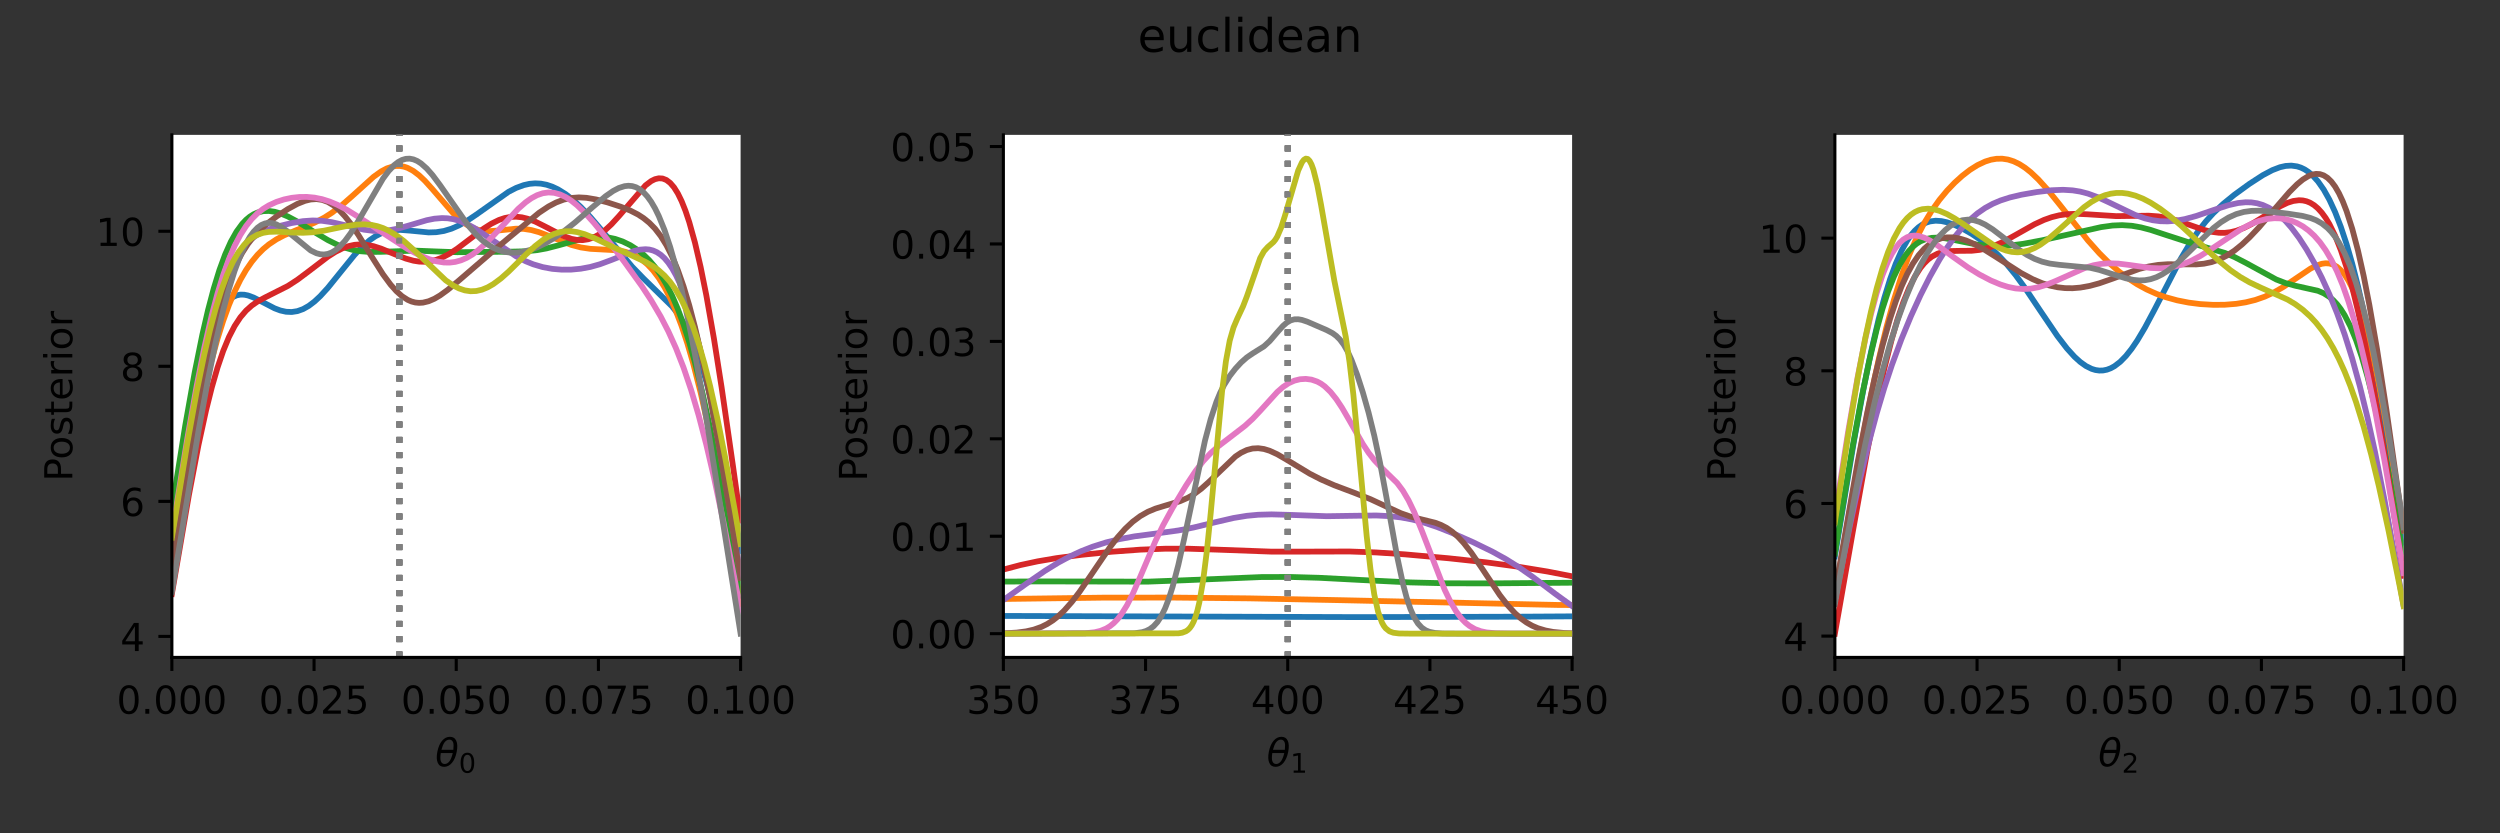 <?xml version="1.0" encoding="utf-8" standalone="no"?>
<!DOCTYPE svg PUBLIC "-//W3C//DTD SVG 1.1//EN"
  "http://www.w3.org/Graphics/SVG/1.1/DTD/svg11.dtd">
<!-- Created with matplotlib (https://matplotlib.org/) -->
<svg height="216pt" version="1.1" viewBox="0 0 648 216" width="648pt" xmlns="http://www.w3.org/2000/svg" xmlns:xlink="http://www.w3.org/1999/xlink">
 <rect x="0" y="0" width="648" height="216" fill="#333333" stroke="none"/>
 <defs>
  <style type="text/css">*{stroke-linecap:butt;stroke-linejoin:round;}</style>
 </defs>
 <g id="figure_1">
  <g id="patch_1">
   <path d="M 0 216 
L 648 216 
L 648 0 
L 0 0 
z
" style="fill:none;"/>
  </g>
  <g id="axes_1">
   <g id="patch_2">
    <path d="M 44.55 170.4 
L 191.963 170.4 
L 191.963 34.958 
L 44.55 34.958 
z
" style="fill:#ffffff;"/>
   </g>
   <g id="matplotlib.axis_1">
    <g id="xtick_1">
     <g id="line2d_1">
      <defs>
       <path d="M 0 0 
L 0 3.5 
" id="mf049e87c25" style="stroke:#000000;stroke-width:0.8;"/>
      </defs>
      <g>
       <use style="stroke:#000000;stroke-width:0.8;" x="44.55" xlink:href="#mf049e87c25" y="170.4"/>
      </g>
     </g>
     <g id="text_1">
      <!-- 0.000 -->
      <g transform="translate(30.236 184.998)scale(0.1 -0.1)">
       <defs>
        <path d="M 31.781 66.406 
Q 24.172 66.406 20.328 58.906 
Q 16.5 51.422 16.5 36.375 
Q 16.5 21.391 20.328 13.891 
Q 24.172 6.391 31.781 6.391 
Q 39.453 6.391 43.281 13.891 
Q 47.125 21.391 47.125 36.375 
Q 47.125 51.422 43.281 58.906 
Q 39.453 66.406 31.781 66.406 
z
M 31.781 74.219 
Q 44.047 74.219 50.516 64.516 
Q 56.984 54.828 56.984 36.375 
Q 56.984 17.969 50.516 8.266 
Q 44.047 -1.422 31.781 -1.422 
Q 19.531 -1.422 13.062 8.266 
Q 6.594 17.969 6.594 36.375 
Q 6.594 54.828 13.062 64.516 
Q 19.531 74.219 31.781 74.219 
z
" id="DejaVuSans-48"/>
        <path d="M 10.688 12.406 
L 21 12.406 
L 21 0 
L 10.688 0 
z
" id="DejaVuSans-46"/>
       </defs>
       <use xlink:href="#DejaVuSans-48"/>
       <use x="63.623" xlink:href="#DejaVuSans-46"/>
       <use x="95.41" xlink:href="#DejaVuSans-48"/>
       <use x="159.033" xlink:href="#DejaVuSans-48"/>
       <use x="222.656" xlink:href="#DejaVuSans-48"/>
      </g>
     </g>
    </g>
    <g id="xtick_2">
     <g id="line2d_2">
      <g>
       <use style="stroke:#000000;stroke-width:0.8;" x="81.403" xlink:href="#mf049e87c25" y="170.4"/>
      </g>
     </g>
     <g id="text_2">
      <!-- 0.025 -->
      <g transform="translate(67.089 184.998)scale(0.1 -0.1)">
       <defs>
        <path d="M 19.188 8.297 
L 53.609 8.297 
L 53.609 0 
L 7.328 0 
L 7.328 8.297 
Q 12.938 14.109 22.625 23.891 
Q 32.328 33.688 34.812 36.531 
Q 39.547 41.844 41.422 45.531 
Q 43.312 49.219 43.312 52.781 
Q 43.312 58.594 39.234 62.25 
Q 35.156 65.922 28.609 65.922 
Q 23.969 65.922 18.812 64.312 
Q 13.672 62.703 7.812 59.422 
L 7.812 69.391 
Q 13.766 71.781 18.938 73 
Q 24.125 74.219 28.422 74.219 
Q 39.75 74.219 46.484 68.547 
Q 53.219 62.891 53.219 53.422 
Q 53.219 48.922 51.531 44.891 
Q 49.859 40.875 45.406 35.406 
Q 44.188 33.984 37.641 27.219 
Q 31.109 20.453 19.188 8.297 
z
" id="DejaVuSans-50"/>
        <path d="M 10.797 72.906 
L 49.516 72.906 
L 49.516 64.594 
L 19.828 64.594 
L 19.828 46.734 
Q 21.969 47.469 24.109 47.828 
Q 26.266 48.188 28.422 48.188 
Q 40.625 48.188 47.75 41.5 
Q 54.891 34.812 54.891 23.391 
Q 54.891 11.625 47.562 5.094 
Q 40.234 -1.422 26.906 -1.422 
Q 22.312 -1.422 17.547 -0.641 
Q 12.797 0.141 7.719 1.703 
L 7.719 11.625 
Q 12.109 9.234 16.797 8.062 
Q 21.484 6.891 26.703 6.891 
Q 35.156 6.891 40.078 11.328 
Q 45.016 15.766 45.016 23.391 
Q 45.016 31 40.078 35.438 
Q 35.156 39.891 26.703 39.891 
Q 22.75 39.891 18.812 39.016 
Q 14.891 38.141 10.797 36.281 
z
" id="DejaVuSans-53"/>
       </defs>
       <use xlink:href="#DejaVuSans-48"/>
       <use x="63.623" xlink:href="#DejaVuSans-46"/>
       <use x="95.41" xlink:href="#DejaVuSans-48"/>
       <use x="159.033" xlink:href="#DejaVuSans-50"/>
       <use x="222.656" xlink:href="#DejaVuSans-53"/>
      </g>
     </g>
    </g>
    <g id="xtick_3">
     <g id="line2d_3">
      <g>
       <use style="stroke:#000000;stroke-width:0.8;" x="118.256" xlink:href="#mf049e87c25" y="170.4"/>
      </g>
     </g>
     <g id="text_3">
      <!-- 0.050 -->
      <g transform="translate(103.942 184.998)scale(0.1 -0.1)">
       <use xlink:href="#DejaVuSans-48"/>
       <use x="63.623" xlink:href="#DejaVuSans-46"/>
       <use x="95.41" xlink:href="#DejaVuSans-48"/>
       <use x="159.033" xlink:href="#DejaVuSans-53"/>
       <use x="222.656" xlink:href="#DejaVuSans-48"/>
      </g>
     </g>
    </g>
    <g id="xtick_4">
     <g id="line2d_4">
      <g>
       <use style="stroke:#000000;stroke-width:0.8;" x="155.109" xlink:href="#mf049e87c25" y="170.4"/>
      </g>
     </g>
     <g id="text_4">
      <!-- 0.075 -->
      <g transform="translate(140.795 184.998)scale(0.1 -0.1)">
       <defs>
        <path d="M 8.203 72.906 
L 55.078 72.906 
L 55.078 68.703 
L 28.609 0 
L 18.312 0 
L 43.219 64.594 
L 8.203 64.594 
z
" id="DejaVuSans-55"/>
       </defs>
       <use xlink:href="#DejaVuSans-48"/>
       <use x="63.623" xlink:href="#DejaVuSans-46"/>
       <use x="95.41" xlink:href="#DejaVuSans-48"/>
       <use x="159.033" xlink:href="#DejaVuSans-55"/>
       <use x="222.656" xlink:href="#DejaVuSans-53"/>
      </g>
     </g>
    </g>
    <g id="xtick_5">
     <g id="line2d_5">
      <g>
       <use style="stroke:#000000;stroke-width:0.8;" x="191.963" xlink:href="#mf049e87c25" y="170.4"/>
      </g>
     </g>
     <g id="text_5">
      <!-- 0.100 -->
      <g transform="translate(177.648 184.998)scale(0.1 -0.1)">
       <defs>
        <path d="M 12.406 8.297 
L 28.516 8.297 
L 28.516 63.922 
L 10.984 60.406 
L 10.984 69.391 
L 28.422 72.906 
L 38.281 72.906 
L 38.281 8.297 
L 54.391 8.297 
L 54.391 0 
L 12.406 0 
z
" id="DejaVuSans-49"/>
       </defs>
       <use xlink:href="#DejaVuSans-48"/>
       <use x="63.623" xlink:href="#DejaVuSans-46"/>
       <use x="95.41" xlink:href="#DejaVuSans-49"/>
       <use x="159.033" xlink:href="#DejaVuSans-48"/>
       <use x="222.656" xlink:href="#DejaVuSans-48"/>
      </g>
     </g>
    </g>
    <g id="text_6">
     <!-- $\theta_0$ -->
     <g transform="translate(112.806 198.677)scale(0.1 -0.1)">
      <defs>
       <path d="M 45.516 34.672 
L 14.453 34.672 
Q 12.359 20.062 14.5 13.875 
Q 17.188 6.25 24.469 6.25 
Q 31.781 6.25 37.359 13.922 
Q 42.234 20.656 45.516 34.672 
z
M 47.016 42.969 
Q 48.344 56.844 46.625 61.719 
Q 43.953 69.438 36.766 69.438 
Q 29.297 69.438 23.828 61.812 
Q 19.531 55.672 16.156 42.969 
z
M 38.188 76.766 
Q 49.906 76.766 54.594 66.406 
Q 59.281 56.109 55.719 37.844 
Q 52.203 19.625 43.453 9.281 
Q 34.766 -1.125 23.047 -1.125 
Q 11.281 -1.125 6.641 9.281 
Q 2 19.625 5.516 37.844 
Q 9.078 56.109 17.719 66.406 
Q 26.422 76.766 38.188 76.766 
z
" id="DejaVuSans-Oblique-952"/>
      </defs>
      <use transform="translate(0 0.234)" xlink:href="#DejaVuSans-Oblique-952"/>
      <use transform="translate(61.182 -16.172)scale(0.7)" xlink:href="#DejaVuSans-48"/>
     </g>
    </g>
   </g>
   <g id="matplotlib.axis_2">
    <g id="ytick_1">
     <g id="line2d_6">
      <defs>
       <path d="M 0 0 
L -3.5 0 
" id="m9044741e68" style="stroke:#000000;stroke-width:0.8;"/>
      </defs>
      <g>
       <use style="stroke:#000000;stroke-width:0.8;" x="44.55" xlink:href="#m9044741e68" y="164.96"/>
      </g>
     </g>
     <g id="text_7">
      <!-- 4 -->
      <g transform="translate(31.188 168.759)scale(0.1 -0.1)">
       <defs>
        <path d="M 37.797 64.312 
L 12.891 25.391 
L 37.797 25.391 
z
M 35.203 72.906 
L 47.609 72.906 
L 47.609 25.391 
L 58.016 25.391 
L 58.016 17.188 
L 47.609 17.188 
L 47.609 0 
L 37.797 0 
L 37.797 17.188 
L 4.891 17.188 
L 4.891 26.703 
z
" id="DejaVuSans-52"/>
       </defs>
       <use xlink:href="#DejaVuSans-52"/>
      </g>
     </g>
    </g>
    <g id="ytick_2">
     <g id="line2d_7">
      <g>
       <use style="stroke:#000000;stroke-width:0.8;" x="44.55" xlink:href="#m9044741e68" y="129.953"/>
      </g>
     </g>
     <g id="text_8">
      <!-- 6 -->
      <g transform="translate(31.188 133.752)scale(0.1 -0.1)">
       <defs>
        <path d="M 33.016 40.375 
Q 26.375 40.375 22.484 35.828 
Q 18.609 31.297 18.609 23.391 
Q 18.609 15.531 22.484 10.953 
Q 26.375 6.391 33.016 6.391 
Q 39.656 6.391 43.531 10.953 
Q 47.406 15.531 47.406 23.391 
Q 47.406 31.297 43.531 35.828 
Q 39.656 40.375 33.016 40.375 
z
M 52.594 71.297 
L 52.594 62.312 
Q 48.875 64.062 45.094 64.984 
Q 41.312 65.922 37.594 65.922 
Q 27.828 65.922 22.672 59.328 
Q 17.531 52.734 16.797 39.406 
Q 19.672 43.656 24.016 45.922 
Q 28.375 48.188 33.594 48.188 
Q 44.578 48.188 50.953 41.516 
Q 57.328 34.859 57.328 23.391 
Q 57.328 12.156 50.688 5.359 
Q 44.047 -1.422 33.016 -1.422 
Q 20.359 -1.422 13.672 8.266 
Q 6.984 17.969 6.984 36.375 
Q 6.984 53.656 15.188 63.938 
Q 23.391 74.219 37.203 74.219 
Q 40.922 74.219 44.703 73.484 
Q 48.484 72.75 52.594 71.297 
z
" id="DejaVuSans-54"/>
       </defs>
       <use xlink:href="#DejaVuSans-54"/>
      </g>
     </g>
    </g>
    <g id="ytick_3">
     <g id="line2d_8">
      <g>
       <use style="stroke:#000000;stroke-width:0.8;" x="44.55" xlink:href="#m9044741e68" y="94.946"/>
      </g>
     </g>
     <g id="text_9">
      <!-- 8 -->
      <g transform="translate(31.188 98.745)scale(0.1 -0.1)">
       <defs>
        <path d="M 31.781 34.625 
Q 24.75 34.625 20.719 30.859 
Q 16.703 27.094 16.703 20.516 
Q 16.703 13.922 20.719 10.156 
Q 24.75 6.391 31.781 6.391 
Q 38.812 6.391 42.859 10.172 
Q 46.922 13.969 46.922 20.516 
Q 46.922 27.094 42.891 30.859 
Q 38.875 34.625 31.781 34.625 
z
M 21.922 38.812 
Q 15.578 40.375 12.031 44.719 
Q 8.5 49.078 8.5 55.328 
Q 8.5 64.062 14.719 69.141 
Q 20.953 74.219 31.781 74.219 
Q 42.672 74.219 48.875 69.141 
Q 55.078 64.062 55.078 55.328 
Q 55.078 49.078 51.531 44.719 
Q 48 40.375 41.703 38.812 
Q 48.828 37.156 52.797 32.312 
Q 56.781 27.484 56.781 20.516 
Q 56.781 9.906 50.312 4.234 
Q 43.844 -1.422 31.781 -1.422 
Q 19.734 -1.422 13.25 4.234 
Q 6.781 9.906 6.781 20.516 
Q 6.781 27.484 10.781 32.312 
Q 14.797 37.156 21.922 38.812 
z
M 18.312 54.391 
Q 18.312 48.734 21.844 45.562 
Q 25.391 42.391 31.781 42.391 
Q 38.141 42.391 41.719 45.562 
Q 45.312 48.734 45.312 54.391 
Q 45.312 60.062 41.719 63.234 
Q 38.141 66.406 31.781 66.406 
Q 25.391 66.406 21.844 63.234 
Q 18.312 60.062 18.312 54.391 
z
" id="DejaVuSans-56"/>
       </defs>
       <use xlink:href="#DejaVuSans-56"/>
      </g>
     </g>
    </g>
    <g id="ytick_4">
     <g id="line2d_9">
      <g>
       <use style="stroke:#000000;stroke-width:0.8;" x="44.55" xlink:href="#m9044741e68" y="59.939"/>
      </g>
     </g>
     <g id="text_10">
      <!-- 10 -->
      <g transform="translate(24.825 63.739)scale(0.1 -0.1)">
       <use xlink:href="#DejaVuSans-49"/>
       <use x="63.623" xlink:href="#DejaVuSans-48"/>
      </g>
     </g>
    </g>
    <g id="text_11">
     <!-- Posterior -->
     <g transform="translate(18.745 124.773)rotate(-90)scale(0.1 -0.1)">
      <defs>
       <path d="M 19.672 64.797 
L 19.672 37.406 
L 32.078 37.406 
Q 38.969 37.406 42.719 40.969 
Q 46.484 44.531 46.484 51.125 
Q 46.484 57.672 42.719 61.234 
Q 38.969 64.797 32.078 64.797 
z
M 9.812 72.906 
L 32.078 72.906 
Q 44.344 72.906 50.609 67.359 
Q 56.891 61.812 56.891 51.125 
Q 56.891 40.328 50.609 34.812 
Q 44.344 29.297 32.078 29.297 
L 19.672 29.297 
L 19.672 0 
L 9.812 0 
z
" id="DejaVuSans-80"/>
       <path d="M 30.609 48.391 
Q 23.391 48.391 19.188 42.75 
Q 14.984 37.109 14.984 27.297 
Q 14.984 17.484 19.156 11.844 
Q 23.344 6.203 30.609 6.203 
Q 37.797 6.203 41.984 11.859 
Q 46.188 17.531 46.188 27.297 
Q 46.188 37.016 41.984 42.703 
Q 37.797 48.391 30.609 48.391 
z
M 30.609 56 
Q 42.328 56 49.016 48.375 
Q 55.719 40.766 55.719 27.297 
Q 55.719 13.875 49.016 6.219 
Q 42.328 -1.422 30.609 -1.422 
Q 18.844 -1.422 12.172 6.219 
Q 5.516 13.875 5.516 27.297 
Q 5.516 40.766 12.172 48.375 
Q 18.844 56 30.609 56 
z
" id="DejaVuSans-111"/>
       <path d="M 44.281 53.078 
L 44.281 44.578 
Q 40.484 46.531 36.375 47.5 
Q 32.281 48.484 27.875 48.484 
Q 21.188 48.484 17.844 46.438 
Q 14.5 44.391 14.5 40.281 
Q 14.5 37.156 16.891 35.375 
Q 19.281 33.594 26.516 31.984 
L 29.594 31.297 
Q 39.156 29.25 43.188 25.516 
Q 47.219 21.781 47.219 15.094 
Q 47.219 7.469 41.188 3.016 
Q 35.156 -1.422 24.609 -1.422 
Q 20.219 -1.422 15.453 -0.562 
Q 10.688 0.297 5.422 2 
L 5.422 11.281 
Q 10.406 8.688 15.234 7.391 
Q 20.062 6.109 24.812 6.109 
Q 31.156 6.109 34.562 8.281 
Q 37.984 10.453 37.984 14.406 
Q 37.984 18.062 35.516 20.016 
Q 33.062 21.969 24.703 23.781 
L 21.578 24.516 
Q 13.234 26.266 9.516 29.906 
Q 5.812 33.547 5.812 39.891 
Q 5.812 47.609 11.281 51.797 
Q 16.75 56 26.812 56 
Q 31.781 56 36.172 55.266 
Q 40.578 54.547 44.281 53.078 
z
" id="DejaVuSans-115"/>
       <path d="M 18.312 70.219 
L 18.312 54.688 
L 36.812 54.688 
L 36.812 47.703 
L 18.312 47.703 
L 18.312 18.016 
Q 18.312 11.328 20.141 9.422 
Q 21.969 7.516 27.594 7.516 
L 36.812 7.516 
L 36.812 0 
L 27.594 0 
Q 17.188 0 13.234 3.875 
Q 9.281 7.766 9.281 18.016 
L 9.281 47.703 
L 2.688 47.703 
L 2.688 54.688 
L 9.281 54.688 
L 9.281 70.219 
z
" id="DejaVuSans-116"/>
       <path d="M 56.203 29.594 
L 56.203 25.203 
L 14.891 25.203 
Q 15.484 15.922 20.484 11.062 
Q 25.484 6.203 34.422 6.203 
Q 39.594 6.203 44.453 7.469 
Q 49.312 8.734 54.109 11.281 
L 54.109 2.781 
Q 49.266 0.734 44.188 -0.344 
Q 39.109 -1.422 33.891 -1.422 
Q 20.797 -1.422 13.156 6.188 
Q 5.516 13.812 5.516 26.812 
Q 5.516 40.234 12.766 48.109 
Q 20.016 56 32.328 56 
Q 43.359 56 49.781 48.891 
Q 56.203 41.797 56.203 29.594 
z
M 47.219 32.234 
Q 47.125 39.594 43.094 43.984 
Q 39.062 48.391 32.422 48.391 
Q 24.906 48.391 20.391 44.141 
Q 15.875 39.891 15.188 32.172 
z
" id="DejaVuSans-101"/>
       <path d="M 41.109 46.297 
Q 39.594 47.172 37.812 47.578 
Q 36.031 48 33.891 48 
Q 26.266 48 22.188 43.047 
Q 18.109 38.094 18.109 28.812 
L 18.109 0 
L 9.078 0 
L 9.078 54.688 
L 18.109 54.688 
L 18.109 46.188 
Q 20.953 51.172 25.484 53.578 
Q 30.031 56 36.531 56 
Q 37.453 56 38.578 55.875 
Q 39.703 55.766 41.062 55.516 
z
" id="DejaVuSans-114"/>
       <path d="M 9.422 54.688 
L 18.406 54.688 
L 18.406 0 
L 9.422 0 
z
M 9.422 75.984 
L 18.406 75.984 
L 18.406 64.594 
L 9.422 64.594 
z
" id="DejaVuSans-105"/>
      </defs>
      <use xlink:href="#DejaVuSans-80"/>
      <use x="56.678" xlink:href="#DejaVuSans-111"/>
      <use x="117.859" xlink:href="#DejaVuSans-115"/>
      <use x="169.959" xlink:href="#DejaVuSans-116"/>
      <use x="209.168" xlink:href="#DejaVuSans-101"/>
      <use x="270.691" xlink:href="#DejaVuSans-114"/>
      <use x="311.805" xlink:href="#DejaVuSans-105"/>
      <use x="339.588" xlink:href="#DejaVuSans-111"/>
      <use x="400.77" xlink:href="#DejaVuSans-114"/>
     </g>
    </g>
   </g>
   <g id="line2d_10">
    <path clip-path="url(#p9b11a930c3)" d="M 44.55 135.352 
L 47.508 117.447 
L 49.48 106.824 
L 50.959 99.792 
L 52.438 93.674 
L 53.917 88.524 
L 55.396 84.36 
L 56.382 82.12 
L 57.368 80.291 
L 58.355 78.851 
L 59.341 77.772 
L 60.327 77.022 
L 61.313 76.566 
L 62.299 76.366 
L 63.285 76.384 
L 64.271 76.58 
L 65.75 77.125 
L 67.722 78.127 
L 71.173 79.918 
L 72.652 80.473 
L 74.131 80.806 
L 75.61 80.872 
L 77.089 80.645 
L 78.568 80.111 
L 80.047 79.274 
L 81.526 78.15 
L 83.005 76.771 
L 84.978 74.61 
L 87.936 70.95 
L 91.88 66.083 
L 93.852 63.984 
L 95.824 62.258 
L 97.303 61.247 
L 98.782 60.489 
L 100.261 59.978 
L 101.74 59.689 
L 103.712 59.59 
L 106.177 59.771 
L 111.107 60.246 
L 113.08 60.184 
L 115.052 59.87 
L 117.024 59.278 
L 118.996 58.411 
L 120.968 57.297 
L 123.433 55.642 
L 131.814 49.718 
L 133.786 48.706 
L 135.758 47.98 
L 137.237 47.651 
L 138.717 47.522 
L 140.196 47.6 
L 141.675 47.887 
L 143.154 48.383 
L 144.633 49.079 
L 146.605 50.304 
L 148.577 51.841 
L 150.549 53.654 
L 153.014 56.244 
L 155.972 59.697 
L 163.86 69.136 
L 166.819 72.193 
L 174.214 79.429 
L 175.693 81.349 
L 177.172 83.666 
L 178.651 86.49 
L 180.13 89.924 
L 181.609 94.051 
L 183.088 98.93 
L 184.567 104.584 
L 186.046 111.003 
L 188.018 120.659 
L 190.483 134.166 
L 191.963 142.797 
L 191.963 142.797 
" style="fill:none;stroke:#1f77b4;stroke-linecap:square;stroke-width:1.5;"/>
   </g>
   <g id="line2d_11">
    <path clip-path="url(#p9b11a930c3)" d="M 103.515 170.4 
L 103.515 34.958 
" style="fill:none;stroke:#808080;stroke-dasharray:1.5,2.475;stroke-dashoffset:0;stroke-width:1.5;"/>
   </g>
   <g id="line2d_12">
    <path clip-path="url(#p9b11a930c3)" d="M 44.55 145.685 
L 48.001 125.736 
L 50.466 112.682 
L 52.438 103.294 
L 54.41 94.984 
L 56.382 87.797 
L 57.861 83.134 
L 59.341 79.064 
L 60.82 75.55 
L 62.299 72.543 
L 63.778 69.992 
L 65.257 67.848 
L 66.736 66.057 
L 68.215 64.572 
L 69.694 63.345 
L 71.666 62.032 
L 73.638 60.995 
L 76.596 59.744 
L 81.526 57.724 
L 83.991 56.438 
L 85.964 55.188 
L 88.429 53.329 
L 91.387 50.735 
L 96.81 45.843 
L 98.782 44.436 
L 100.261 43.652 
L 101.74 43.16 
L 102.726 43.014 
L 103.712 43.025 
L 104.698 43.197 
L 105.684 43.531 
L 107.163 44.329 
L 108.642 45.453 
L 110.121 46.855 
L 112.094 49.038 
L 117.517 55.342 
L 119.489 57.173 
L 120.968 58.25 
L 122.447 59.048 
L 123.926 59.57 
L 125.405 59.841 
L 126.884 59.906 
L 128.856 59.771 
L 133.786 59.267 
L 135.758 59.327 
L 137.73 59.633 
L 139.703 60.18 
L 142.168 61.115 
L 148.084 63.485 
L 150.549 64.135 
L 153.014 64.498 
L 155.972 64.658 
L 159.916 64.87 
L 161.888 65.217 
L 163.367 65.676 
L 164.846 66.353 
L 166.326 67.29 
L 167.805 68.529 
L 169.284 70.108 
L 170.763 72.067 
L 172.242 74.446 
L 173.721 77.287 
L 175.2 80.632 
L 176.679 84.52 
L 178.158 88.988 
L 179.637 94.06 
L 181.609 101.785 
L 183.581 110.587 
L 185.553 120.373 
L 188.018 133.729 
L 191.963 156.486 
L 191.963 156.486 
" style="fill:none;stroke:#ff7f0e;stroke-linecap:square;stroke-width:1.5;"/>
   </g>
   <g id="line2d_13">
    <path clip-path="url(#p9b11a930c3)" d="M 103.515 170.4 
L 103.515 34.958 
" style="fill:none;stroke:#808080;stroke-dasharray:1.5,2.475;stroke-dashoffset:0;stroke-width:1.5;"/>
   </g>
   <g id="line2d_14">
    <path clip-path="url(#p9b11a930c3)" d="M 44.55 131.988 
L 48.001 110.379 
L 50.466 96.535 
L 52.438 86.808 
L 53.917 80.404 
L 55.396 74.797 
L 56.875 69.988 
L 58.355 65.954 
L 59.834 62.651 
L 61.313 60.025 
L 62.792 58.008 
L 63.778 56.969 
L 64.764 56.15 
L 65.75 55.531 
L 66.736 55.092 
L 68.215 54.732 
L 69.694 54.681 
L 71.173 54.886 
L 72.652 55.304 
L 74.624 56.12 
L 77.089 57.438 
L 81.033 59.877 
L 84.978 62.23 
L 87.443 63.445 
L 89.415 64.207 
L 91.387 64.764 
L 93.359 65.117 
L 95.824 65.307 
L 98.782 65.273 
L 107.656 64.959 
L 112.587 65.159 
L 118.503 65.374 
L 123.926 65.312 
L 131.814 65.244 
L 136.251 65.138 
L 139.21 64.838 
L 141.675 64.386 
L 144.633 63.623 
L 151.042 61.836 
L 153.507 61.444 
L 155.479 61.359 
L 157.451 61.511 
L 159.423 61.919 
L 161.395 62.595 
L 163.367 63.555 
L 165.34 64.832 
L 166.819 66.03 
L 168.298 67.47 
L 169.777 69.198 
L 171.256 71.265 
L 172.735 73.729 
L 174.214 76.651 
L 175.693 80.09 
L 177.172 84.098 
L 178.651 88.716 
L 180.13 93.967 
L 182.102 101.958 
L 184.074 111.023 
L 186.539 123.655 
L 189.497 140.154 
L 191.963 154.37 
L 191.963 154.37 
" style="fill:none;stroke:#2ca02c;stroke-linecap:square;stroke-width:1.5;"/>
   </g>
   <g id="line2d_15">
    <path clip-path="url(#p9b11a930c3)" d="M 103.515 170.4 
L 103.515 34.958 
" style="fill:none;stroke:#808080;stroke-dasharray:1.5,2.475;stroke-dashoffset:0;stroke-width:1.5;"/>
   </g>
   <g id="line2d_16">
    <path clip-path="url(#p9b11a930c3)" d="M 44.55 153.947 
L 48.987 128.195 
L 51.452 115.327 
L 53.424 106.295 
L 54.903 100.388 
L 56.382 95.268 
L 57.861 90.939 
L 59.341 87.37 
L 60.82 84.502 
L 62.299 82.251 
L 63.778 80.518 
L 65.257 79.195 
L 66.736 78.173 
L 68.708 77.099 
L 74.624 74.113 
L 77.089 72.514 
L 80.047 70.301 
L 84.978 66.539 
L 86.95 65.284 
L 88.922 64.3 
L 90.401 63.778 
L 91.88 63.457 
L 93.359 63.34 
L 94.838 63.421 
L 96.81 63.805 
L 98.782 64.44 
L 102.233 65.866 
L 105.191 67.026 
L 107.163 67.576 
L 108.642 67.808 
L 110.121 67.855 
L 111.601 67.702 
L 113.08 67.343 
L 114.559 66.784 
L 116.531 65.754 
L 118.503 64.46 
L 121.461 62.218 
L 125.405 59.227 
L 127.377 57.974 
L 129.349 57.007 
L 130.828 56.51 
L 132.307 56.229 
L 133.786 56.169 
L 135.265 56.327 
L 136.744 56.686 
L 138.717 57.431 
L 141.182 58.658 
L 146.112 61.21 
L 148.084 61.906 
L 149.563 62.195 
L 151.042 62.238 
L 152.521 62.007 
L 154 61.484 
L 155.479 60.664 
L 156.958 59.559 
L 158.437 58.194 
L 160.409 56.046 
L 167.312 48.051 
L 168.791 46.93 
L 169.777 46.443 
L 170.763 46.211 
L 171.749 46.272 
L 172.735 46.662 
L 173.721 47.415 
L 174.707 48.563 
L 175.693 50.132 
L 176.679 52.146 
L 177.665 54.62 
L 178.651 57.565 
L 180.13 62.874 
L 181.609 69.234 
L 183.088 76.595 
L 185.06 87.808 
L 187.032 100.345 
L 189.99 120.799 
L 191.963 134.904 
L 191.963 134.904 
" style="fill:none;stroke:#d62728;stroke-linecap:square;stroke-width:1.5;"/>
   </g>
   <g id="line2d_17">
    <path clip-path="url(#p9b11a930c3)" d="M 103.515 170.4 
L 103.515 34.958 
" style="fill:none;stroke:#808080;stroke-dasharray:1.5,2.475;stroke-dashoffset:0;stroke-width:1.5;"/>
   </g>
   <g id="line2d_18">
    <path clip-path="url(#p9b11a930c3)" d="M 44.55 141.277 
L 48.494 116.169 
L 50.959 102.061 
L 52.931 92.169 
L 54.41 85.697 
L 55.889 80.081 
L 57.368 75.32 
L 58.848 71.38 
L 60.327 68.196 
L 61.806 65.682 
L 63.285 63.739 
L 64.764 62.261 
L 66.243 61.144 
L 67.722 60.296 
L 69.694 59.445 
L 72.159 58.649 
L 75.61 57.806 
L 78.568 57.318 
L 81.033 57.145 
L 83.498 57.233 
L 85.964 57.58 
L 88.922 58.249 
L 94.345 59.535 
L 96.81 59.844 
L 98.782 59.879 
L 100.754 59.71 
L 103.219 59.235 
L 106.177 58.393 
L 110.614 57.077 
L 112.587 56.686 
L 114.559 56.522 
L 116.038 56.581 
L 117.517 56.812 
L 118.996 57.218 
L 120.968 58.021 
L 122.94 59.087 
L 125.405 60.694 
L 133.786 66.445 
L 136.251 67.714 
L 138.223 68.512 
L 140.689 69.239 
L 143.154 69.69 
L 145.619 69.898 
L 148.084 69.883 
L 150.549 69.65 
L 153.014 69.189 
L 155.479 68.498 
L 158.437 67.4 
L 164.353 65.06 
L 165.833 64.712 
L 167.312 64.593 
L 168.298 64.681 
L 169.284 64.933 
L 170.27 65.374 
L 171.256 66.031 
L 172.242 66.929 
L 173.228 68.094 
L 174.214 69.549 
L 175.2 71.314 
L 176.186 73.408 
L 177.665 77.196 
L 179.144 81.79 
L 180.623 87.197 
L 182.102 93.402 
L 184.074 102.836 
L 186.046 113.425 
L 188.511 127.888 
L 191.963 149.263 
L 191.963 149.263 
" style="fill:none;stroke:#9467bd;stroke-linecap:square;stroke-width:1.5;"/>
   </g>
   <g id="line2d_19">
    <path clip-path="url(#p9b11a930c3)" d="M 103.515 170.4 
L 103.515 34.958 
" style="fill:none;stroke:#808080;stroke-dasharray:1.5,2.475;stroke-dashoffset:0;stroke-width:1.5;"/>
   </g>
   <g id="line2d_20">
    <path clip-path="url(#p9b11a930c3)" d="M 44.55 146.481 
L 48.987 118.639 
L 51.452 104.62 
L 53.424 94.666 
L 55.396 86.034 
L 56.875 80.474 
L 58.355 75.692 
L 59.834 71.647 
L 61.313 68.276 
L 62.792 65.497 
L 64.271 63.214 
L 65.75 61.331 
L 67.229 59.755 
L 69.201 57.989 
L 71.666 56.12 
L 74.624 54.184 
L 77.089 52.845 
L 79.061 52.058 
L 80.54 51.704 
L 82.019 51.607 
L 83.498 51.81 
L 84.978 52.349 
L 86.457 53.241 
L 87.936 54.49 
L 89.415 56.078 
L 90.894 57.968 
L 92.866 60.864 
L 96.317 66.467 
L 99.275 71.114 
L 101.247 73.785 
L 102.726 75.452 
L 104.205 76.776 
L 105.684 77.73 
L 106.67 78.154 
L 107.656 78.411 
L 108.642 78.504 
L 109.628 78.443 
L 111.107 78.083 
L 112.587 77.442 
L 114.066 76.57 
L 116.038 75.14 
L 118.996 72.663 
L 128.856 64.166 
L 139.703 55.161 
L 142.168 53.52 
L 144.14 52.486 
L 146.112 51.743 
L 148.084 51.307 
L 150.056 51.163 
L 152.028 51.275 
L 154.493 51.692 
L 157.451 52.459 
L 160.902 53.584 
L 163.367 54.576 
L 165.34 55.585 
L 166.819 56.544 
L 168.298 57.746 
L 169.777 59.264 
L 171.256 61.175 
L 172.735 63.556 
L 174.214 66.481 
L 175.693 70.019 
L 177.172 74.221 
L 178.651 79.127 
L 180.13 84.751 
L 182.102 93.355 
L 184.074 103.139 
L 186.539 116.771 
L 189.497 134.539 
L 191.963 149.804 
L 191.963 149.804 
" style="fill:none;stroke:#8c564b;stroke-linecap:square;stroke-width:1.5;"/>
   </g>
   <g id="line2d_21">
    <path clip-path="url(#p9b11a930c3)" d="M 103.515 170.4 
L 103.515 34.958 
" style="fill:none;stroke:#808080;stroke-dasharray:1.5,2.475;stroke-dashoffset:0;stroke-width:1.5;"/>
   </g>
   <g id="line2d_22">
    <path clip-path="url(#p9b11a930c3)" d="M 44.55 138.574 
L 48.494 114.004 
L 50.959 100.116 
L 52.931 90.245 
L 54.903 81.65 
L 56.382 76.081 
L 57.861 71.261 
L 59.341 67.16 
L 60.82 63.727 
L 62.299 60.899 
L 63.778 58.601 
L 65.257 56.757 
L 66.736 55.292 
L 68.215 54.136 
L 69.694 53.23 
L 71.666 52.325 
L 73.638 51.689 
L 75.61 51.274 
L 77.582 51.057 
L 79.554 51.037 
L 81.526 51.224 
L 83.498 51.627 
L 85.471 52.248 
L 87.443 53.077 
L 89.908 54.371 
L 92.866 56.205 
L 105.684 64.568 
L 108.642 66.101 
L 111.107 67.128 
L 113.08 67.719 
L 115.052 68.039 
L 116.531 68.066 
L 118.01 67.885 
L 119.489 67.48 
L 120.968 66.84 
L 122.447 65.967 
L 123.926 64.873 
L 125.898 63.113 
L 128.363 60.554 
L 134.279 54.168 
L 136.251 52.432 
L 137.73 51.384 
L 139.21 50.593 
L 140.689 50.087 
L 142.168 49.882 
L 143.647 49.982 
L 145.126 50.382 
L 146.605 51.068 
L 148.084 52.018 
L 149.563 53.202 
L 151.535 55.09 
L 154 57.83 
L 156.958 61.475 
L 161.888 67.951 
L 166.326 74.115 
L 168.791 77.862 
L 171.256 82.051 
L 173.228 85.869 
L 175.2 90.235 
L 177.172 95.271 
L 179.144 101.084 
L 181.116 107.755 
L 183.088 115.318 
L 185.06 123.752 
L 187.525 135.378 
L 190.483 150.476 
L 191.963 158.263 
L 191.963 158.263 
" style="fill:none;stroke:#e377c2;stroke-linecap:square;stroke-width:1.5;"/>
   </g>
   <g id="line2d_23">
    <path clip-path="url(#p9b11a930c3)" d="M 103.515 170.4 
L 103.515 34.958 
" style="fill:none;stroke:#808080;stroke-dasharray:1.5,2.475;stroke-dashoffset:0;stroke-width:1.5;"/>
   </g>
   <g id="line2d_24">
    <path clip-path="url(#p9b11a930c3)" d="M 44.55 153.447 
L 51.452 111.742 
L 53.917 98.384 
L 55.889 88.798 
L 57.861 80.375 
L 59.341 74.896 
L 60.82 70.176 
L 62.299 66.234 
L 63.778 63.074 
L 64.764 61.396 
L 65.75 60.054 
L 66.736 59.036 
L 67.722 58.328 
L 68.708 57.91 
L 69.694 57.762 
L 70.68 57.859 
L 71.666 58.172 
L 73.145 58.976 
L 74.624 60.078 
L 80.54 64.928 
L 82.019 65.641 
L 83.005 65.9 
L 83.991 65.961 
L 84.978 65.811 
L 85.964 65.442 
L 86.95 64.851 
L 87.936 64.043 
L 89.415 62.447 
L 90.894 60.442 
L 92.866 57.283 
L 99.275 46.288 
L 100.754 44.308 
L 102.233 42.755 
L 103.219 41.991 
L 104.205 41.46 
L 105.191 41.169 
L 106.177 41.12 
L 107.163 41.31 
L 108.149 41.73 
L 109.135 42.364 
L 110.614 43.678 
L 112.094 45.356 
L 114.066 48.004 
L 121.461 58.589 
L 123.433 60.817 
L 124.912 62.207 
L 126.391 63.345 
L 127.87 64.23 
L 129.349 64.872 
L 130.828 65.284 
L 132.307 65.483 
L 133.786 65.486 
L 135.265 65.312 
L 137.237 64.832 
L 139.21 64.102 
L 141.182 63.153 
L 143.647 61.698 
L 146.112 59.984 
L 149.07 57.641 
L 153.507 53.767 
L 156.958 50.864 
L 158.93 49.496 
L 160.409 48.725 
L 161.888 48.255 
L 162.874 48.147 
L 163.86 48.231 
L 164.846 48.53 
L 165.833 49.067 
L 166.819 49.864 
L 167.805 50.939 
L 168.791 52.31 
L 169.777 53.993 
L 170.763 56 
L 172.242 59.64 
L 173.721 64.049 
L 175.2 69.232 
L 176.679 75.173 
L 178.651 84.215 
L 180.623 94.422 
L 183.088 108.541 
L 186.539 130.003 
L 191.963 164.244 
L 191.963 164.244 
" style="fill:none;stroke:#7f7f7f;stroke-linecap:square;stroke-width:1.5;"/>
   </g>
   <g id="line2d_25">
    <path clip-path="url(#p9b11a930c3)" d="M 103.515 170.4 
L 103.515 34.958 
" style="fill:none;stroke:#808080;stroke-dasharray:1.5,2.475;stroke-dashoffset:0;stroke-width:1.5;"/>
   </g>
   <g id="line2d_26">
    <path clip-path="url(#p9b11a930c3)" d="M 44.55 139.334 
L 48.494 115.204 
L 50.959 101.59 
L 52.931 91.958 
L 54.41 85.591 
L 55.889 80.007 
L 57.368 75.219 
L 58.848 71.216 
L 60.327 67.959 
L 61.806 65.392 
L 63.285 63.445 
L 64.271 62.451 
L 65.257 61.67 
L 66.736 60.843 
L 68.215 60.349 
L 69.694 60.107 
L 71.666 60.043 
L 75.61 60.264 
L 78.568 60.338 
L 81.033 60.202 
L 83.991 59.786 
L 89.415 58.672 
L 92.373 58.229 
L 94.345 58.146 
L 96.317 58.307 
L 97.796 58.619 
L 99.275 59.111 
L 100.754 59.791 
L 102.726 60.986 
L 104.698 62.485 
L 107.163 64.702 
L 115.545 72.676 
L 117.517 74.024 
L 118.996 74.773 
L 120.475 75.268 
L 121.954 75.49 
L 123.433 75.431 
L 124.912 75.092 
L 126.391 74.486 
L 127.87 73.634 
L 129.842 72.169 
L 131.814 70.416 
L 136.251 66.038 
L 138.717 63.768 
L 140.689 62.237 
L 142.168 61.317 
L 143.647 60.619 
L 145.126 60.159 
L 146.605 59.937 
L 148.084 59.941 
L 149.563 60.151 
L 151.535 60.698 
L 154 61.687 
L 158.93 64.052 
L 163.86 66.281 
L 167.312 67.884 
L 169.284 69.026 
L 170.763 70.096 
L 172.242 71.428 
L 173.721 73.097 
L 175.2 75.182 
L 176.679 77.761 
L 178.158 80.906 
L 179.637 84.676 
L 181.116 89.119 
L 182.595 94.261 
L 184.074 100.104 
L 186.046 108.945 
L 188.018 118.861 
L 190.483 132.438 
L 191.963 141.002 
L 191.963 141.002 
" style="fill:none;stroke:#bcbd22;stroke-linecap:square;stroke-width:1.5;"/>
   </g>
   <g id="line2d_27">
    <path clip-path="url(#p9b11a930c3)" d="M 103.515 170.4 
L 103.515 34.958 
" style="fill:none;stroke:#808080;stroke-dasharray:1.5,2.475;stroke-dashoffset:0;stroke-width:1.5;"/>
   </g>
   <g id="patch_3">
    <path d="M 44.55 170.4 
L 44.55 34.958 
" style="fill:none;stroke:#000000;stroke-linecap:square;stroke-linejoin:miter;stroke-width:0.8;"/>
   </g>
   <g id="patch_4">
    <path d="M 44.55 170.4 
L 191.963 170.4 
" style="fill:none;stroke:#000000;stroke-linecap:square;stroke-linejoin:miter;stroke-width:0.8;"/>
   </g>
  </g>
  <g id="axes_2">
   <g id="patch_5">
    <path d="M 260.075 170.4 
L 407.488 170.4 
L 407.488 34.958 
L 260.075 34.958 
z
" style="fill:#ffffff;"/>
   </g>
   <g id="matplotlib.axis_3">
    <g id="xtick_6">
     <g id="line2d_28">
      <g>
       <use style="stroke:#000000;stroke-width:0.8;" x="260.075" xlink:href="#mf049e87c25" y="170.4"/>
      </g>
     </g>
     <g id="text_12">
      <!-- 350 -->
      <g transform="translate(250.531 184.998)scale(0.1 -0.1)">
       <defs>
        <path d="M 40.578 39.312 
Q 47.656 37.797 51.625 33 
Q 55.609 28.219 55.609 21.188 
Q 55.609 10.406 48.188 4.484 
Q 40.766 -1.422 27.094 -1.422 
Q 22.516 -1.422 17.656 -0.516 
Q 12.797 0.391 7.625 2.203 
L 7.625 11.719 
Q 11.719 9.328 16.594 8.109 
Q 21.484 6.891 26.812 6.891 
Q 36.078 6.891 40.938 10.547 
Q 45.797 14.203 45.797 21.188 
Q 45.797 27.641 41.281 31.266 
Q 36.766 34.906 28.719 34.906 
L 20.219 34.906 
L 20.219 43.016 
L 29.109 43.016 
Q 36.375 43.016 40.234 45.922 
Q 44.094 48.828 44.094 54.297 
Q 44.094 59.906 40.109 62.906 
Q 36.141 65.922 28.719 65.922 
Q 24.656 65.922 20.016 65.031 
Q 15.375 64.156 9.812 62.312 
L 9.812 71.094 
Q 15.438 72.656 20.344 73.438 
Q 25.25 74.219 29.594 74.219 
Q 40.828 74.219 47.359 69.109 
Q 53.906 64.016 53.906 55.328 
Q 53.906 49.266 50.438 45.094 
Q 46.969 40.922 40.578 39.312 
z
" id="DejaVuSans-51"/>
       </defs>
       <use xlink:href="#DejaVuSans-51"/>
       <use x="63.623" xlink:href="#DejaVuSans-53"/>
       <use x="127.246" xlink:href="#DejaVuSans-48"/>
      </g>
     </g>
    </g>
    <g id="xtick_7">
     <g id="line2d_29">
      <g>
       <use style="stroke:#000000;stroke-width:0.8;" x="296.928" xlink:href="#mf049e87c25" y="170.4"/>
      </g>
     </g>
     <g id="text_13">
      <!-- 375 -->
      <g transform="translate(287.384 184.998)scale(0.1 -0.1)">
       <use xlink:href="#DejaVuSans-51"/>
       <use x="63.623" xlink:href="#DejaVuSans-55"/>
       <use x="127.246" xlink:href="#DejaVuSans-53"/>
      </g>
     </g>
    </g>
    <g id="xtick_8">
     <g id="line2d_30">
      <g>
       <use style="stroke:#000000;stroke-width:0.8;" x="333.781" xlink:href="#mf049e87c25" y="170.4"/>
      </g>
     </g>
     <g id="text_14">
      <!-- 400 -->
      <g transform="translate(324.238 184.998)scale(0.1 -0.1)">
       <use xlink:href="#DejaVuSans-52"/>
       <use x="63.623" xlink:href="#DejaVuSans-48"/>
       <use x="127.246" xlink:href="#DejaVuSans-48"/>
      </g>
     </g>
    </g>
    <g id="xtick_9">
     <g id="line2d_31">
      <g>
       <use style="stroke:#000000;stroke-width:0.8;" x="370.634" xlink:href="#mf049e87c25" y="170.4"/>
      </g>
     </g>
     <g id="text_15">
      <!-- 425 -->
      <g transform="translate(361.091 184.998)scale(0.1 -0.1)">
       <use xlink:href="#DejaVuSans-52"/>
       <use x="63.623" xlink:href="#DejaVuSans-50"/>
       <use x="127.246" xlink:href="#DejaVuSans-53"/>
      </g>
     </g>
    </g>
    <g id="xtick_10">
     <g id="line2d_32">
      <g>
       <use style="stroke:#000000;stroke-width:0.8;" x="407.488" xlink:href="#mf049e87c25" y="170.4"/>
      </g>
     </g>
     <g id="text_16">
      <!-- 450 -->
      <g transform="translate(397.944 184.998)scale(0.1 -0.1)">
       <use xlink:href="#DejaVuSans-52"/>
       <use x="63.623" xlink:href="#DejaVuSans-53"/>
       <use x="127.246" xlink:href="#DejaVuSans-48"/>
      </g>
     </g>
    </g>
    <g id="text_17">
     <!-- $\theta_1$ -->
     <g transform="translate(328.331 198.677)scale(0.1 -0.1)">
      <use transform="translate(0 0.234)" xlink:href="#DejaVuSans-Oblique-952"/>
      <use transform="translate(61.182 -16.172)scale(0.7)" xlink:href="#DejaVuSans-49"/>
     </g>
    </g>
   </g>
   <g id="matplotlib.axis_4">
    <g id="ytick_5">
     <g id="line2d_33">
      <g>
       <use style="stroke:#000000;stroke-width:0.8;" x="260.075" xlink:href="#m9044741e68" y="164.244"/>
      </g>
     </g>
     <g id="text_18">
      <!-- 0.00 -->
      <g transform="translate(230.809 168.043)scale(0.1 -0.1)">
       <use xlink:href="#DejaVuSans-48"/>
       <use x="63.623" xlink:href="#DejaVuSans-46"/>
       <use x="95.41" xlink:href="#DejaVuSans-48"/>
       <use x="159.033" xlink:href="#DejaVuSans-48"/>
      </g>
     </g>
    </g>
    <g id="ytick_6">
     <g id="line2d_34">
      <g>
       <use style="stroke:#000000;stroke-width:0.8;" x="260.075" xlink:href="#m9044741e68" y="138.991"/>
      </g>
     </g>
     <g id="text_19">
      <!-- 0.01 -->
      <g transform="translate(230.809 142.791)scale(0.1 -0.1)">
       <use xlink:href="#DejaVuSans-48"/>
       <use x="63.623" xlink:href="#DejaVuSans-46"/>
       <use x="95.41" xlink:href="#DejaVuSans-48"/>
       <use x="159.033" xlink:href="#DejaVuSans-49"/>
      </g>
     </g>
    </g>
    <g id="ytick_7">
     <g id="line2d_35">
      <g>
       <use style="stroke:#000000;stroke-width:0.8;" x="260.075" xlink:href="#m9044741e68" y="113.739"/>
      </g>
     </g>
     <g id="text_20">
      <!-- 0.02 -->
      <g transform="translate(230.809 117.538)scale(0.1 -0.1)">
       <use xlink:href="#DejaVuSans-48"/>
       <use x="63.623" xlink:href="#DejaVuSans-46"/>
       <use x="95.41" xlink:href="#DejaVuSans-48"/>
       <use x="159.033" xlink:href="#DejaVuSans-50"/>
      </g>
     </g>
    </g>
    <g id="ytick_8">
     <g id="line2d_36">
      <g>
       <use style="stroke:#000000;stroke-width:0.8;" x="260.075" xlink:href="#m9044741e68" y="88.487"/>
      </g>
     </g>
     <g id="text_21">
      <!-- 0.03 -->
      <g transform="translate(230.809 92.286)scale(0.1 -0.1)">
       <use xlink:href="#DejaVuSans-48"/>
       <use x="63.623" xlink:href="#DejaVuSans-46"/>
       <use x="95.41" xlink:href="#DejaVuSans-48"/>
       <use x="159.033" xlink:href="#DejaVuSans-51"/>
      </g>
     </g>
    </g>
    <g id="ytick_9">
     <g id="line2d_37">
      <g>
       <use style="stroke:#000000;stroke-width:0.8;" x="260.075" xlink:href="#m9044741e68" y="63.235"/>
      </g>
     </g>
     <g id="text_22">
      <!-- 0.04 -->
      <g transform="translate(230.809 67.034)scale(0.1 -0.1)">
       <use xlink:href="#DejaVuSans-48"/>
       <use x="63.623" xlink:href="#DejaVuSans-46"/>
       <use x="95.41" xlink:href="#DejaVuSans-48"/>
       <use x="159.033" xlink:href="#DejaVuSans-52"/>
      </g>
     </g>
    </g>
    <g id="ytick_10">
     <g id="line2d_38">
      <g>
       <use style="stroke:#000000;stroke-width:0.8;" x="260.075" xlink:href="#m9044741e68" y="37.983"/>
      </g>
     </g>
     <g id="text_23">
      <!-- 0.05 -->
      <g transform="translate(230.809 41.782)scale(0.1 -0.1)">
       <use xlink:href="#DejaVuSans-48"/>
       <use x="63.623" xlink:href="#DejaVuSans-46"/>
       <use x="95.41" xlink:href="#DejaVuSans-48"/>
       <use x="159.033" xlink:href="#DejaVuSans-53"/>
      </g>
     </g>
    </g>
    <g id="text_24">
     <!-- Posterior -->
     <g transform="translate(224.73 124.773)rotate(-90)scale(0.1 -0.1)">
      <use xlink:href="#DejaVuSans-80"/>
      <use x="56.678" xlink:href="#DejaVuSans-111"/>
      <use x="117.859" xlink:href="#DejaVuSans-115"/>
      <use x="169.959" xlink:href="#DejaVuSans-116"/>
      <use x="209.168" xlink:href="#DejaVuSans-101"/>
      <use x="270.691" xlink:href="#DejaVuSans-114"/>
      <use x="311.805" xlink:href="#DejaVuSans-105"/>
      <use x="339.588" xlink:href="#DejaVuSans-111"/>
      <use x="400.77" xlink:href="#DejaVuSans-114"/>
     </g>
    </g>
   </g>
   <g id="line2d_39">
    <path clip-path="url(#p4437e5fb5d)" d="M 260.075 159.65 
L 352.269 159.957 
L 393.19 159.846 
L 407.488 159.759 
L 407.488 159.759 
" style="fill:none;stroke:#1f77b4;stroke-linecap:square;stroke-width:1.5;"/>
   </g>
   <g id="line2d_40">
    <path clip-path="url(#p4437e5fb5d)" d="M 333.781 170.4 
L 333.781 34.958 
" style="fill:none;stroke:#808080;stroke-dasharray:1.5,2.475;stroke-dashoffset:0;stroke-width:1.5;"/>
   </g>
   <g id="line2d_41">
    <path clip-path="url(#p4437e5fb5d)" d="M 260.075 155.256 
L 285.712 154.912 
L 303.954 154.891 
L 323.674 155.094 
L 347.832 155.574 
L 403.543 156.8 
L 407.488 156.827 
L 407.488 156.827 
" style="fill:none;stroke:#ff7f0e;stroke-linecap:square;stroke-width:1.5;"/>
   </g>
   <g id="line2d_42">
    <path clip-path="url(#p4437e5fb5d)" d="M 333.781 170.4 
L 333.781 34.958 
" style="fill:none;stroke:#808080;stroke-dasharray:1.5,2.475;stroke-dashoffset:0;stroke-width:1.5;"/>
   </g>
   <g id="line2d_43">
    <path clip-path="url(#p4437e5fb5d)" d="M 260.075 150.752 
L 268.949 150.703 
L 297.544 150.762 
L 306.912 150.41 
L 327.126 149.565 
L 334.521 149.551 
L 341.916 149.764 
L 352.762 150.333 
L 365.581 150.966 
L 374.948 151.192 
L 385.795 151.213 
L 407.488 151.039 
L 407.488 151.039 
" style="fill:none;stroke:#2ca02c;stroke-linecap:square;stroke-width:1.5;"/>
   </g>
   <g id="line2d_44">
    <path clip-path="url(#p4437e5fb5d)" d="M 333.781 170.4 
L 333.781 34.958 
" style="fill:none;stroke:#808080;stroke-dasharray:1.5,2.475;stroke-dashoffset:0;stroke-width:1.5;"/>
   </g>
   <g id="line2d_45">
    <path clip-path="url(#p4437e5fb5d)" d="M 260.075 147.632 
L 264.512 146.456 
L 268.949 145.503 
L 273.88 144.662 
L 280.289 143.814 
L 288.177 143.008 
L 295.572 142.468 
L 301.982 142.227 
L 307.898 142.222 
L 315.293 142.46 
L 329.591 142.985 
L 337.479 142.982 
L 349.804 142.948 
L 356.707 143.192 
L 364.102 143.687 
L 375.441 144.699 
L 385.302 145.77 
L 393.19 146.844 
L 401.078 148.137 
L 407.488 149.378 
L 407.488 149.378 
" style="fill:none;stroke:#d62728;stroke-linecap:square;stroke-width:1.5;"/>
   </g>
   <g id="line2d_46">
    <path clip-path="url(#p4437e5fb5d)" d="M 333.781 170.4 
L 333.781 34.958 
" style="fill:none;stroke:#808080;stroke-dasharray:1.5,2.475;stroke-dashoffset:0;stroke-width:1.5;"/>
   </g>
   <g id="line2d_47">
    <path clip-path="url(#p4437e5fb5d)" d="M 260.075 155.526 
L 265.991 151.314 
L 270.921 147.917 
L 274.373 145.798 
L 277.331 144.21 
L 280.289 142.845 
L 283.247 141.692 
L 286.698 140.596 
L 290.149 139.741 
L 294.093 139.017 
L 299.516 138.304 
L 305.433 137.495 
L 309.377 136.73 
L 314.8 135.408 
L 319.73 134.264 
L 323.181 133.698 
L 326.139 133.421 
L 329.591 133.325 
L 334.028 133.447 
L 343.888 133.801 
L 349.804 133.708 
L 356.707 133.612 
L 360.158 133.778 
L 363.116 134.116 
L 366.074 134.667 
L 369.032 135.438 
L 372.483 136.591 
L 376.427 138.155 
L 381.851 140.556 
L 386.781 142.961 
L 390.232 144.861 
L 393.683 147.01 
L 397.134 149.414 
L 403.05 153.872 
L 407.488 157.091 
L 407.488 157.091 
" style="fill:none;stroke:#9467bd;stroke-linecap:square;stroke-width:1.5;"/>
   </g>
   <g id="line2d_48">
    <path clip-path="url(#p4437e5fb5d)" d="M 333.781 170.4 
L 333.781 34.958 
" style="fill:none;stroke:#808080;stroke-dasharray:1.5,2.475;stroke-dashoffset:0;stroke-width:1.5;"/>
   </g>
   <g id="line2d_49">
    <path clip-path="url(#p4437e5fb5d)" d="M 260.075 164.164 
L 263.526 163.969 
L 265.991 163.644 
L 267.963 163.191 
L 269.935 162.491 
L 271.414 161.759 
L 272.893 160.819 
L 274.373 159.652 
L 275.852 158.247 
L 277.824 156.018 
L 279.796 153.433 
L 282.754 149.114 
L 287.684 141.858 
L 289.656 139.304 
L 291.628 137.081 
L 293.6 135.231 
L 295.572 133.761 
L 297.544 132.645 
L 299.516 131.824 
L 301.982 131.067 
L 305.926 129.886 
L 307.898 129.018 
L 309.377 128.157 
L 311.349 126.702 
L 313.321 124.93 
L 320.223 118.326 
L 321.702 117.341 
L 323.181 116.643 
L 324.66 116.255 
L 326.139 116.175 
L 327.619 116.382 
L 329.098 116.838 
L 331.07 117.746 
L 333.535 119.179 
L 339.451 122.764 
L 342.409 124.28 
L 345.86 125.787 
L 350.79 127.641 
L 355.228 129.385 
L 359.172 131.224 
L 363.116 133.028 
L 365.581 133.896 
L 368.539 134.637 
L 371.99 135.49 
L 373.469 136.045 
L 374.948 136.81 
L 376.427 137.833 
L 377.906 139.142 
L 379.385 140.735 
L 381.358 143.256 
L 383.823 146.861 
L 388.753 154.257 
L 390.725 156.809 
L 392.697 158.955 
L 394.176 160.273 
L 395.655 161.344 
L 397.134 162.186 
L 398.613 162.826 
L 400.585 163.42 
L 402.557 163.791 
L 405.515 164.078 
L 407.488 164.165 
L 407.488 164.165 
" style="fill:none;stroke:#8c564b;stroke-linecap:square;stroke-width:1.5;"/>
   </g>
   <g id="line2d_50">
    <path clip-path="url(#p4437e5fb5d)" d="M 333.781 170.4 
L 333.781 34.958 
" style="fill:none;stroke:#808080;stroke-dasharray:1.5,2.475;stroke-dashoffset:0;stroke-width:1.5;"/>
   </g>
   <g id="line2d_51">
    <path clip-path="url(#p4437e5fb5d)" d="M 260.075 164.244 
L 281.275 164.141 
L 283.74 163.879 
L 285.219 163.527 
L 286.698 162.922 
L 287.684 162.325 
L 288.67 161.532 
L 289.656 160.515 
L 290.642 159.25 
L 292.121 156.872 
L 293.6 153.956 
L 295.572 149.459 
L 299.516 140.178 
L 301.489 136.116 
L 303.954 131.625 
L 307.405 125.868 
L 309.87 122.123 
L 311.842 119.555 
L 313.814 117.433 
L 315.786 115.678 
L 318.744 113.413 
L 322.688 110.381 
L 324.66 108.579 
L 326.632 106.497 
L 331.07 101.599 
L 332.549 100.309 
L 334.028 99.328 
L 335.507 98.665 
L 336.986 98.298 
L 338.465 98.209 
L 339.944 98.4 
L 341.423 98.908 
L 342.409 99.446 
L 343.395 100.162 
L 344.874 101.588 
L 346.353 103.435 
L 347.832 105.661 
L 349.804 109.045 
L 353.255 115.101 
L 354.735 117.35 
L 356.214 119.259 
L 357.693 120.849 
L 362.13 125.183 
L 363.609 127.164 
L 365.088 129.675 
L 366.567 132.742 
L 368.539 137.552 
L 374.455 152.859 
L 375.934 155.925 
L 377.413 158.451 
L 378.892 160.415 
L 379.878 161.427 
L 380.865 162.225 
L 382.344 163.079 
L 383.823 163.613 
L 385.302 163.924 
L 387.767 164.155 
L 391.711 164.236 
L 407.488 164.244 
L 407.488 164.244 
" style="fill:none;stroke:#e377c2;stroke-linecap:square;stroke-width:1.5;"/>
   </g>
   <g id="line2d_52">
    <path clip-path="url(#p4437e5fb5d)" d="M 333.781 170.4 
L 333.781 34.958 
" style="fill:none;stroke:#808080;stroke-dasharray:1.5,2.475;stroke-dashoffset:0;stroke-width:1.5;"/>
   </g>
   <g id="line2d_53">
    <path clip-path="url(#p4437e5fb5d)" d="M 260.075 164.244 
L 294.093 164.14 
L 296.065 163.859 
L 297.051 163.554 
L 298.037 163.065 
L 299.023 162.317 
L 300.009 161.23 
L 300.996 159.719 
L 301.982 157.713 
L 302.968 155.161 
L 303.954 152.047 
L 305.433 146.387 
L 306.912 139.779 
L 312.335 114.196 
L 313.814 108.632 
L 315.293 104.163 
L 316.279 101.783 
L 317.265 99.818 
L 318.744 97.454 
L 320.223 95.548 
L 321.702 93.947 
L 323.181 92.641 
L 324.66 91.628 
L 327.619 89.776 
L 329.098 88.422 
L 331.07 86.127 
L 332.549 84.472 
L 333.535 83.618 
L 334.521 83.048 
L 335.507 82.77 
L 336.493 82.75 
L 337.479 82.928 
L 338.958 83.428 
L 343.888 85.563 
L 345.367 86.341 
L 346.353 87.059 
L 347.339 88.046 
L 348.325 89.381 
L 349.311 91.114 
L 350.297 93.253 
L 351.776 97.149 
L 353.255 101.732 
L 354.735 106.949 
L 356.214 112.935 
L 357.693 119.886 
L 359.665 130.543 
L 362.13 144.212 
L 363.609 151.159 
L 364.595 154.895 
L 365.581 157.851 
L 366.567 160.067 
L 367.553 161.639 
L 368.539 162.695 
L 369.525 163.367 
L 370.511 163.772 
L 371.99 164.074 
L 373.962 164.208 
L 379.385 164.243 
L 407.488 164.244 
L 407.488 164.244 
" style="fill:none;stroke:#7f7f7f;stroke-linecap:square;stroke-width:1.5;"/>
   </g>
   <g id="line2d_54">
    <path clip-path="url(#p4437e5fb5d)" d="M 333.781 170.4 
L 333.781 34.958 
" style="fill:none;stroke:#808080;stroke-dasharray:1.5,2.475;stroke-dashoffset:0;stroke-width:1.5;"/>
   </g>
   <g id="line2d_55">
    <path clip-path="url(#p4437e5fb5d)" d="M 260.075 164.244 
L 305.433 164.16 
L 306.419 164.003 
L 307.405 163.623 
L 307.898 163.284 
L 308.391 162.794 
L 308.884 162.105 
L 309.377 161.163 
L 309.87 159.907 
L 310.363 158.273 
L 310.856 156.201 
L 311.842 150.549 
L 312.828 142.749 
L 313.814 133.019 
L 316.772 101.333 
L 317.758 93.637 
L 318.744 88.291 
L 319.73 84.873 
L 320.716 82.557 
L 322.195 79.402 
L 323.181 76.853 
L 326.632 66.894 
L 327.619 65.124 
L 328.605 64.031 
L 330.084 62.74 
L 330.577 62.12 
L 331.07 61.31 
L 332.056 59.029 
L 333.042 55.96 
L 336.493 44.203 
L 337.479 42.061 
L 337.972 41.415 
L 338.465 41.114 
L 338.958 41.199 
L 339.451 41.698 
L 339.944 42.627 
L 340.437 43.985 
L 341.423 47.891 
L 342.409 53.051 
L 345.86 72.766 
L 348.818 87.305 
L 349.804 93.907 
L 350.79 102.271 
L 352.269 117.676 
L 354.242 138.932 
L 355.228 147.568 
L 356.214 154.105 
L 357.2 158.568 
L 358.186 161.323 
L 358.679 162.215 
L 359.172 162.864 
L 360.158 163.646 
L 361.144 164.007 
L 362.623 164.194 
L 366.074 164.243 
L 407.488 164.244 
L 407.488 164.244 
" style="fill:none;stroke:#bcbd22;stroke-linecap:square;stroke-width:1.5;"/>
   </g>
   <g id="line2d_56">
    <path clip-path="url(#p4437e5fb5d)" d="M 333.781 170.4 
L 333.781 34.958 
" style="fill:none;stroke:#808080;stroke-dasharray:1.5,2.475;stroke-dashoffset:0;stroke-width:1.5;"/>
   </g>
   <g id="patch_6">
    <path d="M 260.075 170.4 
L 260.075 34.958 
" style="fill:none;stroke:#000000;stroke-linecap:square;stroke-linejoin:miter;stroke-width:0.8;"/>
   </g>
   <g id="patch_7">
    <path d="M 260.075 170.4 
L 407.488 170.4 
" style="fill:none;stroke:#000000;stroke-linecap:square;stroke-linejoin:miter;stroke-width:0.8;"/>
   </g>
  </g>
  <g id="axes_3">
   <g id="patch_8">
    <path d="M 475.6 170.4 
L 623.013 170.4 
L 623.013 34.958 
L 475.6 34.958 
z
" style="fill:#ffffff;"/>
   </g>
   <g id="matplotlib.axis_5">
    <g id="xtick_11">
     <g id="line2d_57">
      <g>
       <use style="stroke:#000000;stroke-width:0.8;" x="475.6" xlink:href="#mf049e87c25" y="170.4"/>
      </g>
     </g>
     <g id="text_25">
      <!-- 0.000 -->
      <g transform="translate(461.286 184.998)scale(0.1 -0.1)">
       <use xlink:href="#DejaVuSans-48"/>
       <use x="63.623" xlink:href="#DejaVuSans-46"/>
       <use x="95.41" xlink:href="#DejaVuSans-48"/>
       <use x="159.033" xlink:href="#DejaVuSans-48"/>
       <use x="222.656" xlink:href="#DejaVuSans-48"/>
      </g>
     </g>
    </g>
    <g id="xtick_12">
     <g id="line2d_58">
      <g>
       <use style="stroke:#000000;stroke-width:0.8;" x="512.453" xlink:href="#mf049e87c25" y="170.4"/>
      </g>
     </g>
     <g id="text_26">
      <!-- 0.025 -->
      <g transform="translate(498.139 184.998)scale(0.1 -0.1)">
       <use xlink:href="#DejaVuSans-48"/>
       <use x="63.623" xlink:href="#DejaVuSans-46"/>
       <use x="95.41" xlink:href="#DejaVuSans-48"/>
       <use x="159.033" xlink:href="#DejaVuSans-50"/>
       <use x="222.656" xlink:href="#DejaVuSans-53"/>
      </g>
     </g>
    </g>
    <g id="xtick_13">
     <g id="line2d_59">
      <g>
       <use style="stroke:#000000;stroke-width:0.8;" x="549.306" xlink:href="#mf049e87c25" y="170.4"/>
      </g>
     </g>
     <g id="text_27">
      <!-- 0.050 -->
      <g transform="translate(534.992 184.998)scale(0.1 -0.1)">
       <use xlink:href="#DejaVuSans-48"/>
       <use x="63.623" xlink:href="#DejaVuSans-46"/>
       <use x="95.41" xlink:href="#DejaVuSans-48"/>
       <use x="159.033" xlink:href="#DejaVuSans-53"/>
       <use x="222.656" xlink:href="#DejaVuSans-48"/>
      </g>
     </g>
    </g>
    <g id="xtick_14">
     <g id="line2d_60">
      <g>
       <use style="stroke:#000000;stroke-width:0.8;" x="586.159" xlink:href="#mf049e87c25" y="170.4"/>
      </g>
     </g>
     <g id="text_28">
      <!-- 0.075 -->
      <g transform="translate(571.845 184.998)scale(0.1 -0.1)">
       <use xlink:href="#DejaVuSans-48"/>
       <use x="63.623" xlink:href="#DejaVuSans-46"/>
       <use x="95.41" xlink:href="#DejaVuSans-48"/>
       <use x="159.033" xlink:href="#DejaVuSans-55"/>
       <use x="222.656" xlink:href="#DejaVuSans-53"/>
      </g>
     </g>
    </g>
    <g id="xtick_15">
     <g id="line2d_61">
      <g>
       <use style="stroke:#000000;stroke-width:0.8;" x="623.013" xlink:href="#mf049e87c25" y="170.4"/>
      </g>
     </g>
     <g id="text_29">
      <!-- 0.100 -->
      <g transform="translate(608.698 184.998)scale(0.1 -0.1)">
       <use xlink:href="#DejaVuSans-48"/>
       <use x="63.623" xlink:href="#DejaVuSans-46"/>
       <use x="95.41" xlink:href="#DejaVuSans-49"/>
       <use x="159.033" xlink:href="#DejaVuSans-48"/>
       <use x="222.656" xlink:href="#DejaVuSans-48"/>
      </g>
     </g>
    </g>
    <g id="text_30">
     <!-- $\theta_2$ -->
     <g transform="translate(543.856 198.677)scale(0.1 -0.1)">
      <use transform="translate(0 0.234)" xlink:href="#DejaVuSans-Oblique-952"/>
      <use transform="translate(61.182 -16.172)scale(0.7)" xlink:href="#DejaVuSans-50"/>
     </g>
    </g>
   </g>
   <g id="matplotlib.axis_6">
    <g id="ytick_11">
     <g id="line2d_62">
      <g>
       <use style="stroke:#000000;stroke-width:0.8;" x="475.6" xlink:href="#m9044741e68" y="164.876"/>
      </g>
     </g>
     <g id="text_31">
      <!-- 4 -->
      <g transform="translate(462.238 168.676)scale(0.1 -0.1)">
       <use xlink:href="#DejaVuSans-52"/>
      </g>
     </g>
    </g>
    <g id="ytick_12">
     <g id="line2d_63">
      <g>
       <use style="stroke:#000000;stroke-width:0.8;" x="475.6" xlink:href="#m9044741e68" y="130.494"/>
      </g>
     </g>
     <g id="text_32">
      <!-- 6 -->
      <g transform="translate(462.238 134.293)scale(0.1 -0.1)">
       <use xlink:href="#DejaVuSans-54"/>
      </g>
     </g>
    </g>
    <g id="ytick_13">
     <g id="line2d_64">
      <g>
       <use style="stroke:#000000;stroke-width:0.8;" x="475.6" xlink:href="#m9044741e68" y="96.111"/>
      </g>
     </g>
     <g id="text_33">
      <!-- 8 -->
      <g transform="translate(462.238 99.91)scale(0.1 -0.1)">
       <use xlink:href="#DejaVuSans-56"/>
      </g>
     </g>
    </g>
    <g id="ytick_14">
     <g id="line2d_65">
      <g>
       <use style="stroke:#000000;stroke-width:0.8;" x="475.6" xlink:href="#m9044741e68" y="61.728"/>
      </g>
     </g>
     <g id="text_34">
      <!-- 10 -->
      <g transform="translate(455.875 65.527)scale(0.1 -0.1)">
       <use xlink:href="#DejaVuSans-49"/>
       <use x="63.623" xlink:href="#DejaVuSans-48"/>
      </g>
     </g>
    </g>
    <g id="text_35">
     <!-- Posterior -->
     <g transform="translate(449.795 124.773)rotate(-90)scale(0.1 -0.1)">
      <use xlink:href="#DejaVuSans-80"/>
      <use x="56.678" xlink:href="#DejaVuSans-111"/>
      <use x="117.859" xlink:href="#DejaVuSans-115"/>
      <use x="169.959" xlink:href="#DejaVuSans-116"/>
      <use x="209.168" xlink:href="#DejaVuSans-101"/>
      <use x="270.691" xlink:href="#DejaVuSans-114"/>
      <use x="311.805" xlink:href="#DejaVuSans-105"/>
      <use x="339.588" xlink:href="#DejaVuSans-111"/>
      <use x="400.77" xlink:href="#DejaVuSans-114"/>
     </g>
    </g>
   </g>
   <g id="line2d_66">
    <path clip-path="url(#pd7879ece53)" d="M 475.6 144.2 
L 480.53 114.454 
L 482.995 100.942 
L 484.967 91.248 
L 486.939 82.738 
L 488.418 77.198 
L 489.898 72.403 
L 491.377 68.351 
L 492.856 65.019 
L 494.335 62.369 
L 495.321 60.955 
L 496.307 59.803 
L 497.293 58.892 
L 498.279 58.201 
L 499.265 57.709 
L 500.251 57.394 
L 501.73 57.207 
L 503.209 57.303 
L 504.688 57.623 
L 506.66 58.315 
L 508.632 59.234 
L 511.097 60.639 
L 513.562 62.315 
L 516.028 64.304 
L 518 66.16 
L 519.972 68.276 
L 522.437 71.29 
L 524.902 74.668 
L 528.846 80.551 
L 533.283 87.103 
L 535.748 90.309 
L 537.72 92.481 
L 539.199 93.821 
L 540.678 94.875 
L 542.157 95.61 
L 543.144 95.91 
L 544.13 96.05 
L 545.116 96.024 
L 546.102 95.828 
L 547.088 95.46 
L 548.074 94.92 
L 549.553 93.787 
L 551.032 92.279 
L 552.511 90.42 
L 553.99 88.243 
L 555.962 84.927 
L 558.427 80.302 
L 565.329 66.947 
L 567.794 62.821 
L 569.767 59.931 
L 571.739 57.416 
L 573.711 55.241 
L 576.176 52.91 
L 579.134 50.497 
L 583.078 47.634 
L 586.529 45.405 
L 588.994 44.099 
L 590.966 43.344 
L 592.445 43.01 
L 593.924 42.923 
L 595.403 43.126 
L 596.39 43.443 
L 597.376 43.92 
L 598.362 44.57 
L 599.348 45.405 
L 600.827 47.032 
L 602.306 49.143 
L 603.785 51.782 
L 605.264 54.987 
L 606.743 58.799 
L 608.222 63.25 
L 609.701 68.365 
L 611.18 74.159 
L 613.152 82.937 
L 615.124 92.864 
L 617.589 106.696 
L 620.547 124.842 
L 623.013 140.602 
L 623.013 140.602 
" style="fill:none;stroke:#1f77b4;stroke-linecap:square;stroke-width:1.5;"/>
   </g>
   <g id="line2d_67">
    <path clip-path="url(#pd7879ece53)" style="fill:none;stroke:#808080;stroke-dasharray:1.5,2.475;stroke-dashoffset:0;stroke-width:1.5;"/>
   </g>
   <g id="line2d_68">
    <path clip-path="url(#pd7879ece53)" d="M 475.6 154.307 
L 482.502 115.05 
L 484.967 102.417 
L 486.939 93.249 
L 488.911 85.026 
L 490.884 77.786 
L 492.856 71.516 
L 494.828 66.157 
L 496.8 61.617 
L 498.772 57.785 
L 500.744 54.543 
L 502.716 51.78 
L 504.688 49.403 
L 506.66 47.342 
L 508.632 45.558 
L 510.604 44.039 
L 512.576 42.8 
L 514.548 41.873 
L 516.028 41.406 
L 517.507 41.155 
L 518.986 41.134 
L 520.465 41.355 
L 521.944 41.822 
L 523.423 42.535 
L 524.902 43.484 
L 526.381 44.655 
L 528.353 46.523 
L 530.818 49.257 
L 533.776 52.924 
L 541.171 62.297 
L 544.13 65.612 
L 546.595 68.07 
L 549.06 70.234 
L 551.525 72.109 
L 553.99 73.708 
L 556.455 75.048 
L 558.92 76.151 
L 561.385 77.039 
L 564.343 77.854 
L 567.301 78.436 
L 570.26 78.814 
L 573.711 79.019 
L 576.669 78.991 
L 579.627 78.752 
L 582.092 78.359 
L 584.557 77.753 
L 587.022 76.893 
L 589.487 75.746 
L 591.952 74.312 
L 594.91 72.303 
L 598.855 69.639 
L 600.334 68.872 
L 601.813 68.37 
L 602.799 68.235 
L 603.785 68.299 
L 604.771 68.595 
L 605.757 69.157 
L 606.743 70.017 
L 607.729 71.206 
L 608.715 72.751 
L 609.701 74.677 
L 610.687 77.003 
L 612.166 81.268 
L 613.645 86.482 
L 615.124 92.629 
L 616.603 99.658 
L 618.575 110.247 
L 621.04 125.007 
L 623.013 137.568 
L 623.013 137.568 
" style="fill:none;stroke:#ff7f0e;stroke-linecap:square;stroke-width:1.5;"/>
   </g>
   <g id="line2d_69">
    <path clip-path="url(#pd7879ece53)" style="fill:none;stroke:#808080;stroke-dasharray:1.5,2.475;stroke-dashoffset:0;stroke-width:1.5;"/>
   </g>
   <g id="line2d_70">
    <path clip-path="url(#pd7879ece53)" d="M 475.6 143.451 
L 480.037 116.668 
L 482.502 103.22 
L 484.474 93.668 
L 486.446 85.386 
L 487.925 80.066 
L 489.405 75.521 
L 490.884 71.733 
L 492.363 68.665 
L 493.842 66.26 
L 494.828 64.991 
L 495.814 63.965 
L 496.8 63.158 
L 497.786 62.545 
L 499.265 61.941 
L 500.744 61.645 
L 502.223 61.586 
L 504.195 61.766 
L 507.153 62.336 
L 512.576 63.429 
L 515.534 63.751 
L 518 63.811 
L 520.958 63.647 
L 524.409 63.197 
L 529.339 62.279 
L 536.734 60.646 
L 544.623 58.866 
L 547.581 58.456 
L 550.046 58.354 
L 552.511 58.516 
L 554.976 58.944 
L 557.441 59.593 
L 561.385 60.893 
L 566.808 62.646 
L 576.669 65.555 
L 579.134 66.604 
L 582.092 68.124 
L 589.98 72.435 
L 592.445 73.39 
L 594.91 74.059 
L 600.827 75.384 
L 602.306 76.02 
L 603.785 76.958 
L 604.771 77.801 
L 605.757 78.852 
L 606.743 80.141 
L 607.729 81.693 
L 609.208 84.565 
L 610.687 88.148 
L 612.166 92.483 
L 613.645 97.587 
L 615.124 103.448 
L 617.096 112.364 
L 619.068 122.372 
L 621.533 136.018 
L 623.013 144.571 
L 623.013 144.571 
" style="fill:none;stroke:#2ca02c;stroke-linecap:square;stroke-width:1.5;"/>
   </g>
   <g id="line2d_71">
    <path clip-path="url(#pd7879ece53)" style="fill:none;stroke:#808080;stroke-dasharray:1.5,2.475;stroke-dashoffset:0;stroke-width:1.5;"/>
   </g>
   <g id="line2d_72">
    <path clip-path="url(#pd7879ece53)" d="M 475.6 164.244 
L 480.037 138.983 
L 483.981 117.004 
L 486.446 104.501 
L 488.418 95.552 
L 490.391 87.725 
L 491.87 82.66 
L 493.349 78.309 
L 494.828 74.673 
L 496.307 71.728 
L 497.786 69.43 
L 498.772 68.229 
L 499.758 67.266 
L 500.744 66.518 
L 502.223 65.74 
L 503.702 65.292 
L 505.181 65.083 
L 507.646 65.026 
L 511.097 64.994 
L 513.069 64.779 
L 515.041 64.34 
L 517.014 63.667 
L 519.479 62.538 
L 522.437 60.903 
L 527.367 58.126 
L 529.832 56.991 
L 531.804 56.292 
L 533.776 55.801 
L 535.748 55.517 
L 538.213 55.415 
L 541.171 55.552 
L 548.567 56.023 
L 552.511 55.966 
L 556.948 55.908 
L 559.413 56.081 
L 561.878 56.498 
L 564.343 57.166 
L 567.794 58.385 
L 571.246 59.585 
L 573.218 60.082 
L 575.19 60.342 
L 576.669 60.349 
L 578.148 60.177 
L 579.627 59.826 
L 581.599 59.093 
L 583.571 58.098 
L 586.036 56.598 
L 590.966 53.498 
L 592.938 52.558 
L 594.417 52.093 
L 595.896 51.899 
L 596.883 51.953 
L 597.869 52.175 
L 598.855 52.584 
L 599.841 53.199 
L 600.827 54.04 
L 601.813 55.126 
L 602.799 56.475 
L 603.785 58.104 
L 605.264 61.11 
L 606.743 64.83 
L 608.222 69.301 
L 609.701 74.544 
L 611.18 80.56 
L 613.152 89.748 
L 615.124 100.159 
L 617.589 114.594 
L 621.04 136.467 
L 623.013 149.212 
L 623.013 149.212 
" style="fill:none;stroke:#d62728;stroke-linecap:square;stroke-width:1.5;"/>
   </g>
   <g id="line2d_73">
    <path clip-path="url(#pd7879ece53)" style="fill:none;stroke:#808080;stroke-dasharray:1.5,2.475;stroke-dashoffset:0;stroke-width:1.5;"/>
   </g>
   <g id="line2d_74">
    <path clip-path="url(#pd7879ece53)" d="M 475.6 155.66 
L 479.544 135.968 
L 482.009 124.671 
L 484.474 114.465 
L 486.446 107.14 
L 488.418 100.533 
L 490.391 94.573 
L 492.856 87.9 
L 495.321 81.932 
L 497.786 76.542 
L 500.251 71.665 
L 502.716 67.293 
L 504.688 64.173 
L 506.66 61.406 
L 508.632 59.003 
L 510.604 56.964 
L 512.576 55.274 
L 514.548 53.907 
L 516.521 52.825 
L 518.493 51.981 
L 520.958 51.184 
L 523.916 50.481 
L 527.86 49.788 
L 531.804 49.312 
L 534.762 49.194 
L 537.227 49.342 
L 539.199 49.662 
L 541.171 50.174 
L 543.637 51.069 
L 546.595 52.428 
L 553.497 55.746 
L 555.962 56.606 
L 557.934 57.077 
L 559.906 57.337 
L 561.878 57.383 
L 563.85 57.229 
L 566.315 56.789 
L 569.273 55.979 
L 573.711 54.455 
L 577.655 53.174 
L 580.12 52.622 
L 582.092 52.424 
L 583.571 52.462 
L 585.05 52.689 
L 586.529 53.131 
L 588.008 53.805 
L 589.487 54.727 
L 590.966 55.902 
L 592.445 57.333 
L 593.924 59.016 
L 595.896 61.638 
L 597.869 64.674 
L 599.841 68.115 
L 601.813 71.974 
L 603.785 76.297 
L 605.757 81.162 
L 607.729 86.677 
L 609.701 92.958 
L 611.673 100.11 
L 613.645 108.197 
L 615.617 117.219 
L 618.082 129.68 
L 621.04 145.886 
L 623.013 157.029 
L 623.013 157.029 
" style="fill:none;stroke:#9467bd;stroke-linecap:square;stroke-width:1.5;"/>
   </g>
   <g id="line2d_75">
    <path clip-path="url(#pd7879ece53)" style="fill:none;stroke:#808080;stroke-dasharray:1.5,2.475;stroke-dashoffset:0;stroke-width:1.5;"/>
   </g>
   <g id="line2d_76">
    <path clip-path="url(#pd7879ece53)" d="M 475.6 153.684 
L 481.516 119.755 
L 483.981 106.972 
L 485.953 97.775 
L 487.925 89.642 
L 489.898 82.644 
L 491.377 78.149 
L 492.856 74.284 
L 494.335 71.022 
L 495.814 68.327 
L 497.293 66.155 
L 498.772 64.461 
L 500.251 63.195 
L 501.73 62.312 
L 503.209 61.767 
L 504.688 61.517 
L 506.167 61.523 
L 507.646 61.75 
L 509.618 62.337 
L 511.59 63.187 
L 514.055 64.52 
L 517.507 66.691 
L 523.916 70.791 
L 526.874 72.367 
L 529.339 73.408 
L 531.311 74.031 
L 533.283 74.457 
L 535.255 74.681 
L 537.227 74.707 
L 539.199 74.546 
L 541.664 74.105 
L 544.13 73.437 
L 547.581 72.232 
L 554.483 69.711 
L 556.948 69.067 
L 559.413 68.66 
L 561.878 68.487 
L 565.329 68.517 
L 569.273 68.535 
L 571.246 68.353 
L 573.218 67.946 
L 575.19 67.264 
L 577.162 66.277 
L 579.134 64.98 
L 581.106 63.387 
L 583.078 61.532 
L 585.543 58.914 
L 589.487 54.306 
L 593.431 49.748 
L 595.403 47.77 
L 596.883 46.546 
L 598.362 45.636 
L 599.348 45.248 
L 600.334 45.069 
L 601.32 45.129 
L 602.306 45.459 
L 603.292 46.089 
L 604.278 47.049 
L 605.264 48.366 
L 606.25 50.066 
L 607.236 52.17 
L 608.222 54.698 
L 609.701 59.308 
L 611.18 64.917 
L 612.659 71.512 
L 614.138 79.048 
L 616.11 90.413 
L 618.575 106.329 
L 622.026 130.468 
L 623.013 137.481 
L 623.013 137.481 
" style="fill:none;stroke:#8c564b;stroke-linecap:square;stroke-width:1.5;"/>
   </g>
   <g id="line2d_77">
    <path clip-path="url(#pd7879ece53)" style="fill:none;stroke:#808080;stroke-dasharray:1.5,2.475;stroke-dashoffset:0;stroke-width:1.5;"/>
   </g>
   <g id="line2d_78">
    <path clip-path="url(#pd7879ece53)" d="M 475.6 133.713 
L 479.051 111.792 
L 481.516 97.679 
L 483.488 87.814 
L 484.967 81.4 
L 486.446 75.898 
L 487.925 71.328 
L 489.405 67.68 
L 490.391 65.742 
L 491.377 64.177 
L 492.363 62.963 
L 493.349 62.074 
L 494.335 61.479 
L 495.321 61.149 
L 496.307 61.05 
L 497.293 61.152 
L 498.772 61.61 
L 500.251 62.349 
L 502.223 63.617 
L 506.167 66.532 
L 510.111 69.328 
L 513.069 71.157 
L 516.028 72.703 
L 518.493 73.736 
L 520.465 74.357 
L 522.437 74.762 
L 524.409 74.921 
L 526.381 74.819 
L 528.353 74.455 
L 530.325 73.856 
L 532.79 72.85 
L 540.678 69.331 
L 542.651 68.755 
L 544.623 68.391 
L 546.595 68.242 
L 549.06 68.323 
L 552.018 68.691 
L 557.441 69.459 
L 559.906 69.554 
L 561.878 69.42 
L 563.85 69.069 
L 565.822 68.487 
L 567.794 67.679 
L 570.26 66.386 
L 573.218 64.519 
L 581.106 59.27 
L 583.571 58.01 
L 585.543 57.257 
L 587.515 56.766 
L 589.487 56.561 
L 590.966 56.604 
L 592.445 56.823 
L 593.924 57.228 
L 595.403 57.831 
L 596.883 58.654 
L 598.362 59.724 
L 599.841 61.078 
L 601.32 62.763 
L 602.799 64.831 
L 604.278 67.343 
L 605.757 70.358 
L 607.236 73.934 
L 608.715 78.122 
L 610.194 82.959 
L 611.673 88.466 
L 613.645 96.845 
L 615.617 106.341 
L 618.082 119.546 
L 621.04 136.738 
L 623.013 148.546 
L 623.013 148.546 
" style="fill:none;stroke:#e377c2;stroke-linecap:square;stroke-width:1.5;"/>
   </g>
   <g id="line2d_79">
    <path clip-path="url(#pd7879ece53)" style="fill:none;stroke:#808080;stroke-dasharray:1.5,2.475;stroke-dashoffset:0;stroke-width:1.5;"/>
   </g>
   <g id="line2d_80">
    <path clip-path="url(#pd7879ece53)" d="M 475.6 156.52 
L 481.023 127.278 
L 483.488 115.084 
L 485.953 104.053 
L 487.925 96.171 
L 489.898 89.147 
L 491.87 82.949 
L 493.842 77.521 
L 495.814 72.801 
L 497.786 68.729 
L 499.758 65.268 
L 501.237 63.061 
L 502.716 61.186 
L 504.195 59.647 
L 505.674 58.449 
L 507.153 57.597 
L 508.632 57.09 
L 510.111 56.92 
L 511.59 57.07 
L 513.069 57.514 
L 514.548 58.213 
L 516.521 59.46 
L 518.986 61.337 
L 523.423 64.794 
L 525.395 66.077 
L 527.367 67.098 
L 529.339 67.839 
L 531.311 68.32 
L 533.776 68.644 
L 541.664 69.388 
L 544.13 69.966 
L 547.581 71.06 
L 551.032 72.143 
L 553.004 72.553 
L 554.483 72.686 
L 555.962 72.629 
L 557.441 72.359 
L 558.92 71.861 
L 560.399 71.135 
L 561.878 70.192 
L 563.85 68.637 
L 566.315 66.338 
L 573.711 59.111 
L 575.683 57.591 
L 577.655 56.379 
L 579.627 55.496 
L 581.599 54.935 
L 583.571 54.659 
L 585.543 54.612 
L 588.008 54.77 
L 592.938 55.364 
L 596.883 55.98 
L 598.855 56.491 
L 600.334 57.074 
L 601.813 57.912 
L 603.292 59.095 
L 604.278 60.12 
L 605.264 61.369 
L 606.25 62.868 
L 607.729 65.642 
L 609.208 69.116 
L 610.687 73.351 
L 612.166 78.388 
L 613.645 84.24 
L 615.124 90.891 
L 617.096 100.918 
L 619.068 112.087 
L 622.026 130.353 
L 623.013 136.671 
L 623.013 136.671 
" style="fill:none;stroke:#7f7f7f;stroke-linecap:square;stroke-width:1.5;"/>
   </g>
   <g id="line2d_81">
    <path clip-path="url(#pd7879ece53)" style="fill:none;stroke:#808080;stroke-dasharray:1.5,2.475;stroke-dashoffset:0;stroke-width:1.5;"/>
   </g>
   <g id="line2d_82">
    <path clip-path="url(#pd7879ece53)" d="M 475.6 135.373 
L 479.051 112.739 
L 481.516 98.017 
L 483.488 87.6 
L 484.967 80.726 
L 486.446 74.712 
L 487.925 69.573 
L 489.405 65.292 
L 490.884 61.827 
L 492.363 59.115 
L 493.349 57.689 
L 494.335 56.539 
L 495.321 55.642 
L 496.307 54.972 
L 497.293 54.505 
L 498.279 54.22 
L 499.758 54.087 
L 501.237 54.251 
L 502.716 54.659 
L 504.688 55.503 
L 506.66 56.611 
L 509.125 58.247 
L 516.521 63.374 
L 518.493 64.387 
L 519.972 64.943 
L 521.451 65.291 
L 522.93 65.408 
L 524.409 65.279 
L 525.888 64.903 
L 527.367 64.284 
L 528.846 63.443 
L 530.818 62.025 
L 533.283 59.907 
L 540.185 53.696 
L 542.157 52.296 
L 544.13 51.2 
L 545.609 50.602 
L 547.088 50.205 
L 548.567 50.009 
L 550.046 50.008 
L 551.525 50.194 
L 553.497 50.709 
L 555.469 51.498 
L 557.441 52.529 
L 559.906 54.109 
L 562.371 55.962 
L 565.329 58.474 
L 569.273 62.143 
L 575.19 67.649 
L 578.148 70.051 
L 580.613 71.756 
L 583.078 73.177 
L 586.036 74.577 
L 592.938 77.652 
L 594.91 78.827 
L 596.883 80.275 
L 598.855 82.065 
L 600.334 83.673 
L 601.813 85.542 
L 603.292 87.705 
L 604.771 90.196 
L 606.25 93.054 
L 607.729 96.318 
L 609.208 100.026 
L 610.687 104.212 
L 612.659 110.577 
L 614.631 117.861 
L 616.603 126.032 
L 619.068 137.342 
L 622.026 152.06 
L 623.013 157.114 
L 623.013 157.114 
" style="fill:none;stroke:#bcbd22;stroke-linecap:square;stroke-width:1.5;"/>
   </g>
   <g id="line2d_83">
    <path clip-path="url(#pd7879ece53)" style="fill:none;stroke:#808080;stroke-dasharray:1.5,2.475;stroke-dashoffset:0;stroke-width:1.5;"/>
   </g>
   <g id="patch_9">
    <path d="M 475.6 170.4 
L 475.6 34.958 
" style="fill:none;stroke:#000000;stroke-linecap:square;stroke-linejoin:miter;stroke-width:0.8;"/>
   </g>
   <g id="patch_10">
    <path d="M 475.6 170.4 
L 623.013 170.4 
" style="fill:none;stroke:#000000;stroke-linecap:square;stroke-linejoin:miter;stroke-width:0.8;"/>
   </g>
  </g>
  <g id="text_36">
   <!-- euclidean -->
   <g transform="translate(294.892 13.438)scale(0.12 -0.12)">
    <defs>
     <path d="M 8.5 21.578 
L 8.5 54.688 
L 17.484 54.688 
L 17.484 21.922 
Q 17.484 14.156 20.5 10.266 
Q 23.531 6.391 29.594 6.391 
Q 36.859 6.391 41.078 11.031 
Q 45.312 15.672 45.312 23.688 
L 45.312 54.688 
L 54.297 54.688 
L 54.297 0 
L 45.312 0 
L 45.312 8.406 
Q 42.047 3.422 37.719 1 
Q 33.406 -1.422 27.688 -1.422 
Q 18.266 -1.422 13.375 4.438 
Q 8.5 10.297 8.5 21.578 
z
M 31.109 56 
z
" id="DejaVuSans-117"/>
     <path d="M 48.781 52.594 
L 48.781 44.188 
Q 44.969 46.297 41.141 47.344 
Q 37.312 48.391 33.406 48.391 
Q 24.656 48.391 19.812 42.844 
Q 14.984 37.312 14.984 27.297 
Q 14.984 17.281 19.812 11.734 
Q 24.656 6.203 33.406 6.203 
Q 37.312 6.203 41.141 7.25 
Q 44.969 8.297 48.781 10.406 
L 48.781 2.094 
Q 45.016 0.344 40.984 -0.531 
Q 36.969 -1.422 32.422 -1.422 
Q 20.062 -1.422 12.781 6.344 
Q 5.516 14.109 5.516 27.297 
Q 5.516 40.672 12.859 48.328 
Q 20.219 56 33.016 56 
Q 37.156 56 41.109 55.141 
Q 45.062 54.297 48.781 52.594 
z
" id="DejaVuSans-99"/>
     <path d="M 9.422 75.984 
L 18.406 75.984 
L 18.406 0 
L 9.422 0 
z
" id="DejaVuSans-108"/>
     <path d="M 45.406 46.391 
L 45.406 75.984 
L 54.391 75.984 
L 54.391 0 
L 45.406 0 
L 45.406 8.203 
Q 42.578 3.328 38.25 0.953 
Q 33.938 -1.422 27.875 -1.422 
Q 17.969 -1.422 11.734 6.484 
Q 5.516 14.406 5.516 27.297 
Q 5.516 40.188 11.734 48.094 
Q 17.969 56 27.875 56 
Q 33.938 56 38.25 53.625 
Q 42.578 51.266 45.406 46.391 
z
M 14.797 27.297 
Q 14.797 17.391 18.875 11.75 
Q 22.953 6.109 30.078 6.109 
Q 37.203 6.109 41.297 11.75 
Q 45.406 17.391 45.406 27.297 
Q 45.406 37.203 41.297 42.844 
Q 37.203 48.484 30.078 48.484 
Q 22.953 48.484 18.875 42.844 
Q 14.797 37.203 14.797 27.297 
z
" id="DejaVuSans-100"/>
     <path d="M 34.281 27.484 
Q 23.391 27.484 19.188 25 
Q 14.984 22.516 14.984 16.5 
Q 14.984 11.719 18.141 8.906 
Q 21.297 6.109 26.703 6.109 
Q 34.188 6.109 38.703 11.406 
Q 43.219 16.703 43.219 25.484 
L 43.219 27.484 
z
M 52.203 31.203 
L 52.203 0 
L 43.219 0 
L 43.219 8.297 
Q 40.141 3.328 35.547 0.953 
Q 30.953 -1.422 24.312 -1.422 
Q 15.922 -1.422 10.953 3.297 
Q 6 8.016 6 15.922 
Q 6 25.141 12.172 29.828 
Q 18.359 34.516 30.609 34.516 
L 43.219 34.516 
L 43.219 35.406 
Q 43.219 41.609 39.141 45 
Q 35.062 48.391 27.688 48.391 
Q 23 48.391 18.547 47.266 
Q 14.109 46.141 10.016 43.891 
L 10.016 52.203 
Q 14.938 54.109 19.578 55.047 
Q 24.219 56 28.609 56 
Q 40.484 56 46.344 49.844 
Q 52.203 43.703 52.203 31.203 
z
" id="DejaVuSans-97"/>
     <path d="M 54.891 33.016 
L 54.891 0 
L 45.906 0 
L 45.906 32.719 
Q 45.906 40.484 42.875 44.328 
Q 39.844 48.188 33.797 48.188 
Q 26.516 48.188 22.312 43.547 
Q 18.109 38.922 18.109 30.906 
L 18.109 0 
L 9.078 0 
L 9.078 54.688 
L 18.109 54.688 
L 18.109 46.188 
Q 21.344 51.125 25.703 53.562 
Q 30.078 56 35.797 56 
Q 45.219 56 50.047 50.172 
Q 54.891 44.344 54.891 33.016 
z
" id="DejaVuSans-110"/>
    </defs>
    <use xlink:href="#DejaVuSans-101"/>
    <use x="61.523" xlink:href="#DejaVuSans-117"/>
    <use x="124.902" xlink:href="#DejaVuSans-99"/>
    <use x="179.883" xlink:href="#DejaVuSans-108"/>
    <use x="207.666" xlink:href="#DejaVuSans-105"/>
    <use x="235.449" xlink:href="#DejaVuSans-100"/>
    <use x="298.926" xlink:href="#DejaVuSans-101"/>
    <use x="360.449" xlink:href="#DejaVuSans-97"/>
    <use x="421.729" xlink:href="#DejaVuSans-110"/>
   </g>
  </g>
 </g>
 <defs>
  <clipPath id="p9b11a930c3">
   <rect height="135.442" width="147.412" x="44.55" y="34.958"/>
  </clipPath>
  <clipPath id="p4437e5fb5d">
   <rect height="135.442" width="147.412" x="260.075" y="34.958"/>
  </clipPath>
  <clipPath id="pd7879ece53">
   <rect height="135.442" width="147.412" x="475.6" y="34.958"/>
  </clipPath>
 </defs>
</svg>
